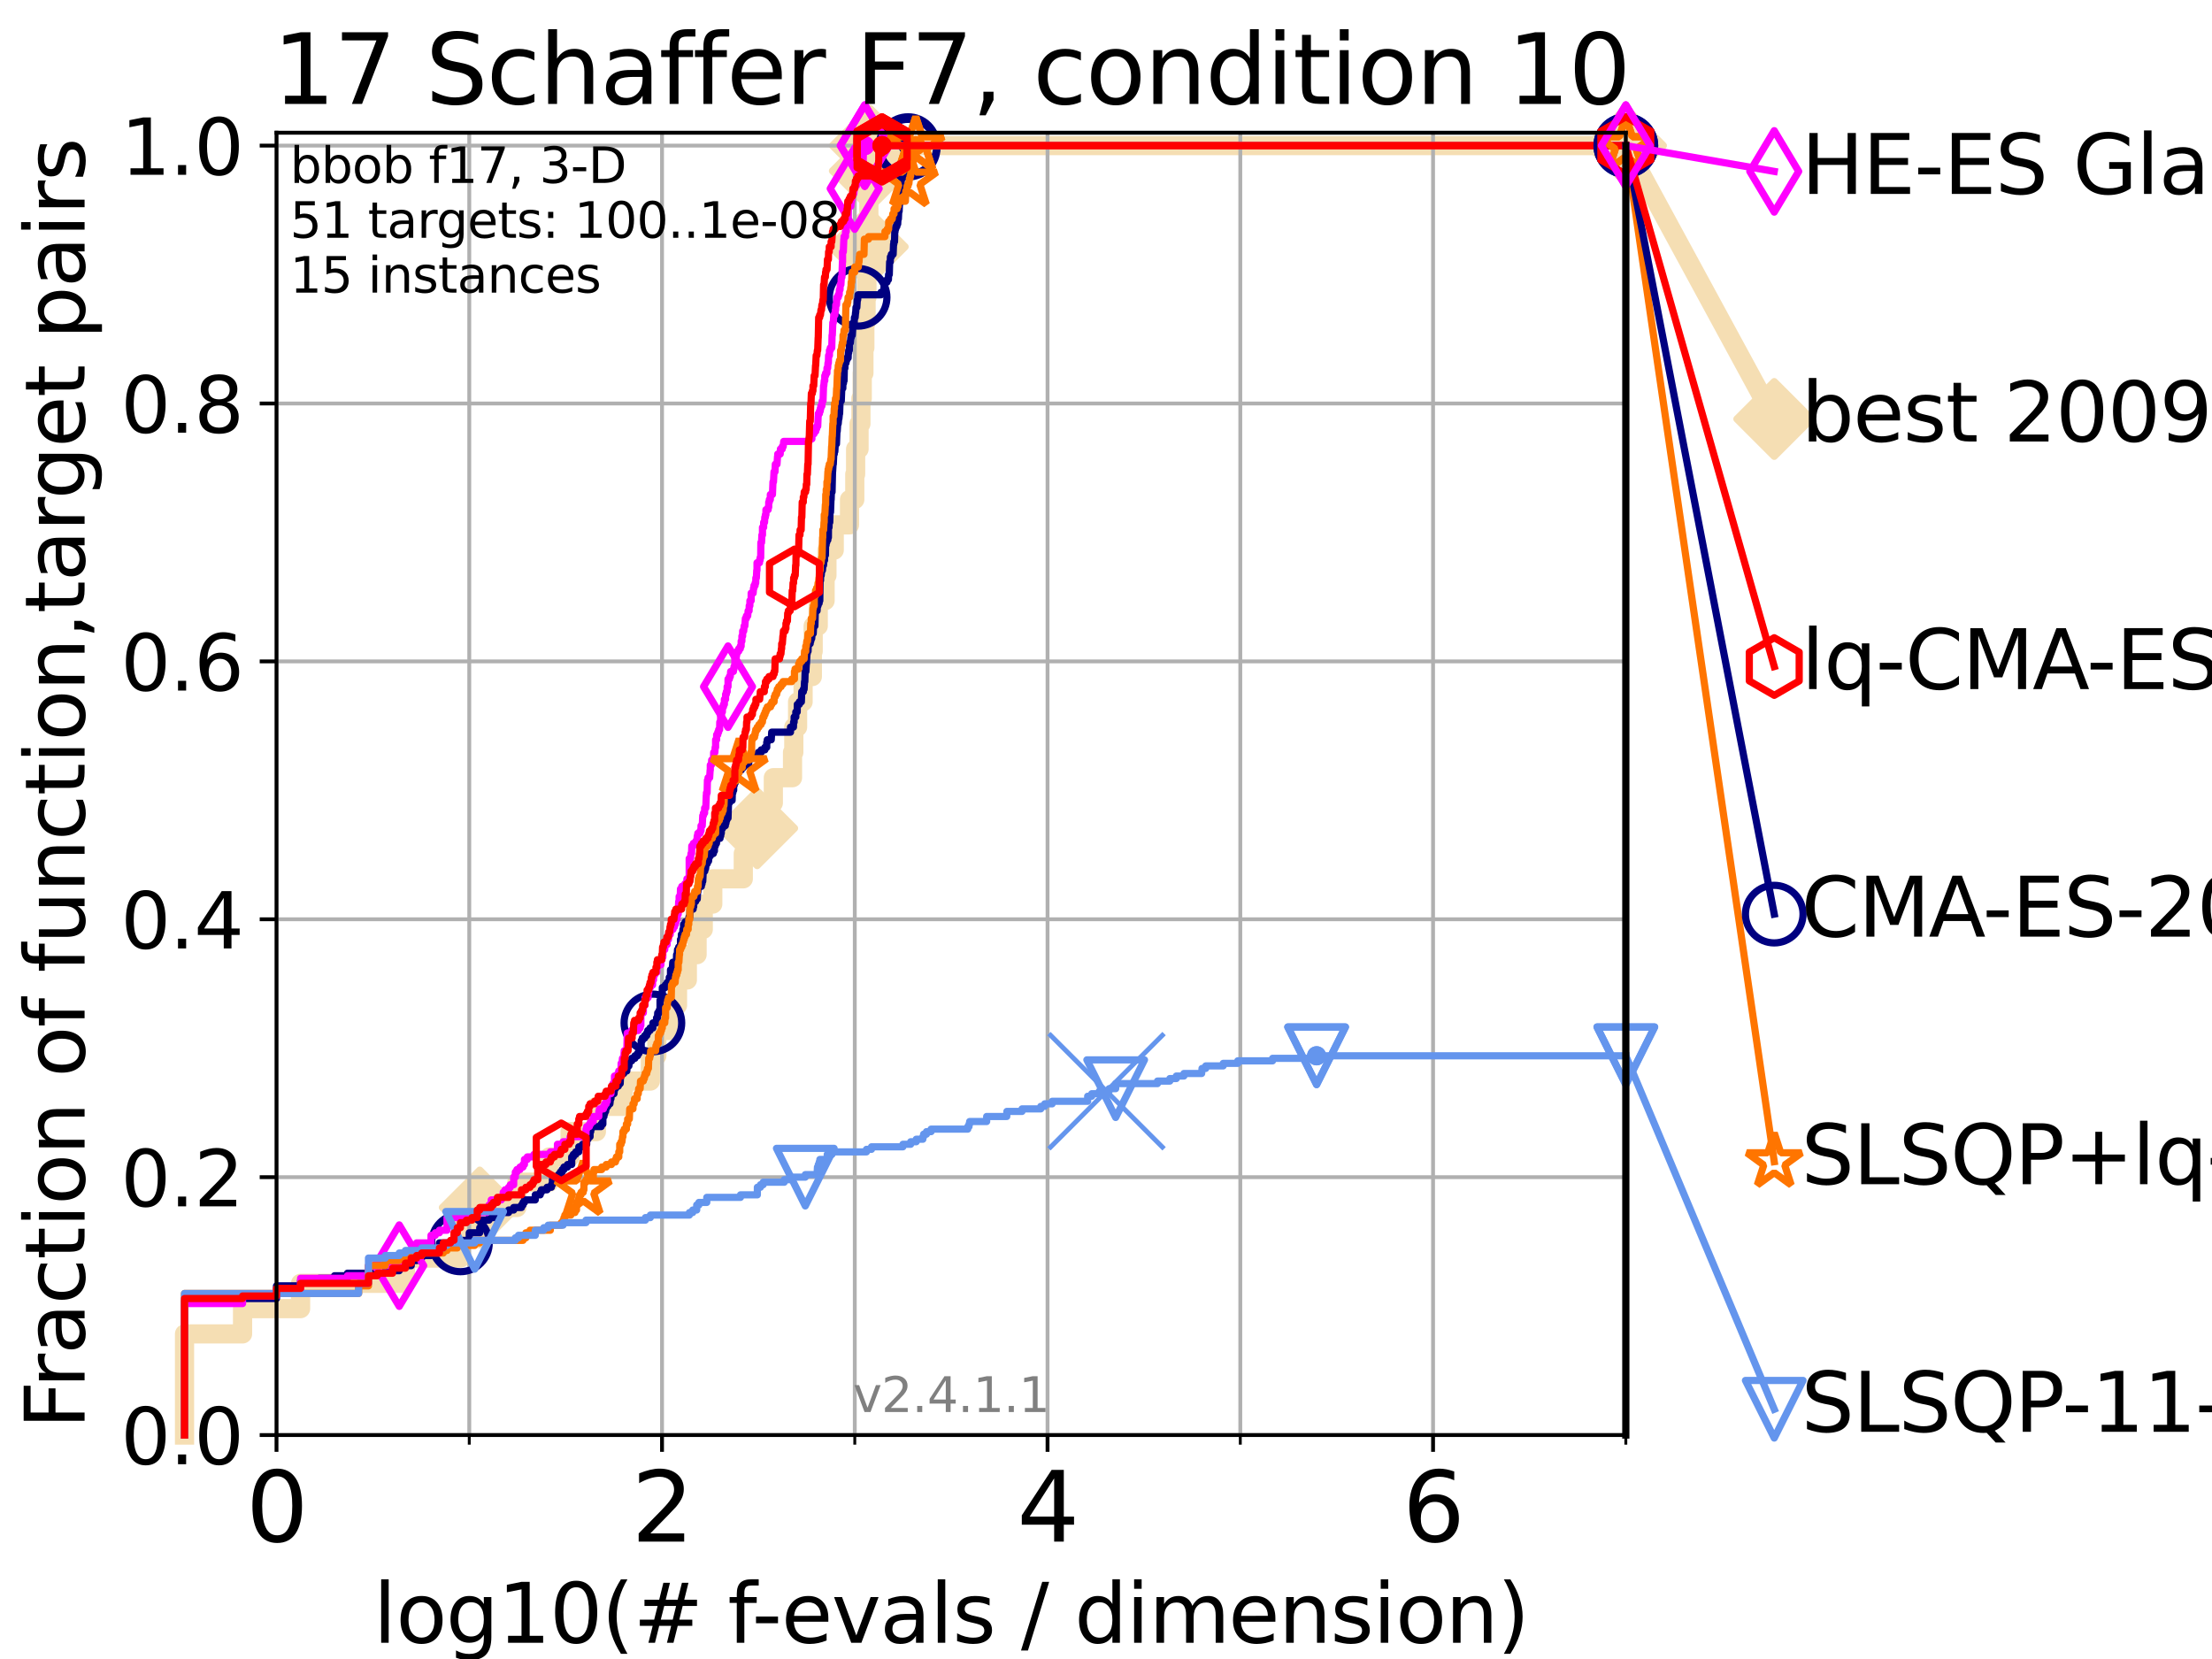 <?xml version="1.0" encoding="utf-8" standalone="no"?>
<!DOCTYPE svg PUBLIC "-//W3C//DTD SVG 1.1//EN"
  "http://www.w3.org/Graphics/SVG/1.1/DTD/svg11.dtd">
<svg height="345.6pt" version="1.1" viewBox="0 0 460.8 345.6" width="460.8pt" xmlns="http://www.w3.org/2000/svg" xmlns:xlink="http://www.w3.org/1999/xlink">
 <defs>
  <style type="text/css">*{stroke-linecap:butt;stroke-linejoin:round;}</style>
 </defs>
 <g id="figure_1">
  <g id="patch_1">
   <path d="M 0 345.6 
L 460.8 345.6 
L 460.8 0 
L 0 0 
z
" style="fill:#ffffff;"/>
  </g>
  <g id="axes_1">
   <g id="patch_2">
    <path d="M 57.6 298.944 
L 338.688 298.944 
L 338.688 27.648 
L 57.6 27.648 
z
" style="fill:#ffffff;"/>
   </g>
   <g id="line2d_1">
    <path d="M 38.441 298.944 
L 38.441 277.877 
L 50.529 277.877 
L 50.529 272.61 
L 62.617 272.61 
L 62.617 267.343 
L 84.464 267.343 
L 84.464 262.076 
L 95.918 262.076 
L 95.918 256.809 
L 99.938 256.809 
L 99.938 251.542 
L 107.68 251.542 
L 107.68 246.275 
L 114.419 246.275 
L 114.419 241.009 
L 118.752 241.009 
L 118.752 235.742 
L 124.242 235.742 
L 124.242 230.475 
L 129.853 230.475 
L 129.853 225.208 
L 135.482 225.208 
L 135.482 219.941 
L 136.832 219.941 
L 136.832 214.674 
L 139.573 214.674 
L 139.573 209.407 
L 141.139 209.407 
L 141.139 204.141 
L 143.187 204.141 
L 143.187 198.874 
L 145.213 198.874 
L 145.213 193.607 
L 146.503 193.607 
L 146.503 188.34 
L 148.481 188.34 
L 148.481 183.073 
L 154.841 183.073 
L 154.841 177.806 
L 157.735 177.806 
L 157.735 172.539 
L 159.457 172.539 
L 159.457 167.272 
L 161.1 167.272 
L 161.1 162.006 
L 165.096 162.006 
L 165.096 156.739 
L 165.363 156.739 
L 165.363 151.472 
L 166.152 151.472 
L 166.152 146.205 
L 167.299 146.205 
L 167.299 140.938 
L 169.226 140.938 
L 169.226 135.671 
L 169.398 135.671 
L 169.398 130.404 
L 170.455 130.404 
L 170.455 125.138 
L 171.879 125.138 
L 171.879 119.871 
L 172.265 119.871 
L 172.265 114.604 
L 173.785 114.604 
L 173.785 109.337 
L 176.969 109.337 
L 176.969 104.07 
L 178.066 104.07 
L 178.066 98.803 
L 178.24 98.803 
L 178.24 93.536 
L 178.956 93.536 
L 178.956 88.27 
L 179.344 88.27 
L 179.344 83.003 
L 179.622 83.003 
L 179.622 77.736 
L 179.97 77.736 
L 179.97 72.469 
L 180.162 72.469 
L 180.162 67.202 
L 180.417 67.202 
L 180.417 61.935 
L 180.599 61.935 
L 180.599 56.668 
L 180.765 56.668 
L 180.765 51.402 
L 180.839 51.402 
L 180.839 46.135 
L 180.997 46.135 
L 180.997 40.868 
L 181.115 40.868 
L 181.115 35.601 
L 181.197 35.601 
L 181.197 30.334 
L 338.688 30.334 
" style="fill:none;stroke:#f5deb3;stroke-linecap:square;stroke-width:4;"/>
   </g>
   <g id="line2d_2">
    <defs>
     <path d="M 0 7.778 
L 7.778 0 
L 0 -7.778 
L -7.778 0 
z
" id="mf92dde29bf" style="stroke:#f5deb3;stroke-linejoin:miter;stroke-width:1.5;"/>
    </defs>
    <g>
     <use style="fill:#f5deb3;stroke:#f5deb3;stroke-linejoin:miter;stroke-width:1.5;" x="99.938" xlink:href="#mf92dde29bf" y="251.542"/>
     <use style="fill:#f5deb3;stroke:#f5deb3;stroke-linejoin:miter;stroke-width:1.5;" x="157.735" xlink:href="#mf92dde29bf" y="172.539"/>
     <use style="fill:#f5deb3;stroke:#f5deb3;stroke-linejoin:miter;stroke-width:1.5;" x="180.765" xlink:href="#mf92dde29bf" y="51.402"/>
     <use style="fill:#f5deb3;stroke:#f5deb3;stroke-linejoin:miter;stroke-width:1.5;" x="181.197" xlink:href="#mf92dde29bf" y="35.601"/>
     <use style="fill:#f5deb3;stroke:#f5deb3;stroke-linejoin:miter;stroke-width:1.5;" x="181.197" xlink:href="#mf92dde29bf" y="30.334"/>
     <use style="fill:#f5deb3;stroke:#f5deb3;stroke-linejoin:miter;stroke-width:1.5;" x="338.688" xlink:href="#mf92dde29bf" y="30.334"/>
    </g>
   </g>
   <g id="line2d_3">
    <path style="fill:none;stroke:#f5deb3;stroke-linecap:square;stroke-width:4;"/>
    <g/>
   </g>
   <g id="line2d_4">
    <path d="M 338.688 30.334 
L 369.608 87.279 
" style="fill:none;stroke:#f5deb3;stroke-linecap:square;stroke-width:4;"/>
    <g>
     <use style="fill:#f5deb3;stroke:#f5deb3;stroke-linejoin:miter;stroke-width:1.5;" x="338.688" xlink:href="#mf92dde29bf" y="30.334"/>
     <use style="fill:#f5deb3;stroke:#f5deb3;stroke-linejoin:miter;stroke-width:1.5;" x="369.608" xlink:href="#mf92dde29bf" y="87.279"/>
    </g>
   </g>
   <g id="matplotlib.axis_1">
    <g id="xtick_1">
     <g id="line2d_5">
      <path clip-path="url(#p79d7b1b9e6)" d="M 57.6 298.944 
L 57.6 27.648 
" style="fill:none;stroke:#b0b0b0;stroke-linecap:square;stroke-width:0.8;"/>
     </g>
     <g id="line2d_6">
      <defs>
       <path d="M 0 0 
L 0 3.5 
" id="med8c571774" style="stroke:#000000;stroke-width:0.8;"/>
      </defs>
      <g>
       <use style="stroke:#000000;stroke-width:0.8;" x="57.6" xlink:href="#med8c571774" y="298.944"/>
      </g>
     </g>
     <g id="text_1">
      <!-- 0 -->
      <g transform="translate(51.237 321.141)scale(0.2 -0.2)">
       <defs>
        <path d="M 2034 4250 
Q 1547 4250 1301 3770 
Q 1056 3291 1056 2328 
Q 1056 1369 1301 889 
Q 1547 409 2034 409 
Q 2525 409 2770 889 
Q 3016 1369 3016 2328 
Q 3016 3291 2770 3770 
Q 2525 4250 2034 4250 
z
M 2034 4750 
Q 2819 4750 3233 4129 
Q 3647 3509 3647 2328 
Q 3647 1150 3233 529 
Q 2819 -91 2034 -91 
Q 1250 -91 836 529 
Q 422 1150 422 2328 
Q 422 3509 836 4129 
Q 1250 4750 2034 4750 
z
" id="DejaVuSans-30" transform="scale(0.016)"/>
       </defs>
       <use xlink:href="#DejaVuSans-30"/>
      </g>
     </g>
    </g>
    <g id="xtick_2">
     <g id="line2d_7">
      <path clip-path="url(#p79d7b1b9e6)" d="M 137.911 298.944 
L 137.911 27.648 
" style="fill:none;stroke:#b0b0b0;stroke-linecap:square;stroke-width:0.8;"/>
     </g>
     <g id="line2d_8">
      <g>
       <use style="stroke:#000000;stroke-width:0.8;" x="137.911" xlink:href="#med8c571774" y="298.944"/>
      </g>
     </g>
     <g id="text_2">
      <!-- 2 -->
      <g transform="translate(131.548 321.141)scale(0.2 -0.2)">
       <defs>
        <path d="M 1228 531 
L 3431 531 
L 3431 0 
L 469 0 
L 469 531 
Q 828 903 1448 1529 
Q 2069 2156 2228 2338 
Q 2531 2678 2651 2914 
Q 2772 3150 2772 3378 
Q 2772 3750 2511 3984 
Q 2250 4219 1831 4219 
Q 1534 4219 1204 4116 
Q 875 4013 500 3803 
L 500 4441 
Q 881 4594 1212 4672 
Q 1544 4750 1819 4750 
Q 2544 4750 2975 4387 
Q 3406 4025 3406 3419 
Q 3406 3131 3298 2873 
Q 3191 2616 2906 2266 
Q 2828 2175 2409 1742 
Q 1991 1309 1228 531 
z
" id="DejaVuSans-32" transform="scale(0.016)"/>
       </defs>
       <use xlink:href="#DejaVuSans-32"/>
      </g>
     </g>
    </g>
    <g id="xtick_3">
     <g id="line2d_9">
      <path clip-path="url(#p79d7b1b9e6)" d="M 218.222 298.944 
L 218.222 27.648 
" style="fill:none;stroke:#b0b0b0;stroke-linecap:square;stroke-width:0.8;"/>
     </g>
     <g id="line2d_10">
      <g>
       <use style="stroke:#000000;stroke-width:0.8;" x="218.222" xlink:href="#med8c571774" y="298.944"/>
      </g>
     </g>
     <g id="text_3">
      <!-- 4 -->
      <g transform="translate(211.859 321.141)scale(0.2 -0.2)">
       <defs>
        <path d="M 2419 4116 
L 825 1625 
L 2419 1625 
L 2419 4116 
z
M 2253 4666 
L 3047 4666 
L 3047 1625 
L 3713 1625 
L 3713 1100 
L 3047 1100 
L 3047 0 
L 2419 0 
L 2419 1100 
L 313 1100 
L 313 1709 
L 2253 4666 
z
" id="DejaVuSans-34" transform="scale(0.016)"/>
       </defs>
       <use xlink:href="#DejaVuSans-34"/>
      </g>
     </g>
    </g>
    <g id="xtick_4">
     <g id="line2d_11">
      <path clip-path="url(#p79d7b1b9e6)" d="M 298.533 298.944 
L 298.533 27.648 
" style="fill:none;stroke:#b0b0b0;stroke-linecap:square;stroke-width:0.8;"/>
     </g>
     <g id="line2d_12">
      <g>
       <use style="stroke:#000000;stroke-width:0.8;" x="298.533" xlink:href="#med8c571774" y="298.944"/>
      </g>
     </g>
     <g id="text_4">
      <!-- 6 -->
      <g transform="translate(292.17 321.141)scale(0.2 -0.2)">
       <defs>
        <path d="M 2113 2584 
Q 1688 2584 1439 2293 
Q 1191 2003 1191 1497 
Q 1191 994 1439 701 
Q 1688 409 2113 409 
Q 2538 409 2786 701 
Q 3034 994 3034 1497 
Q 3034 2003 2786 2293 
Q 2538 2584 2113 2584 
z
M 3366 4563 
L 3366 3988 
Q 3128 4100 2886 4159 
Q 2644 4219 2406 4219 
Q 1781 4219 1451 3797 
Q 1122 3375 1075 2522 
Q 1259 2794 1537 2939 
Q 1816 3084 2150 3084 
Q 2853 3084 3261 2657 
Q 3669 2231 3669 1497 
Q 3669 778 3244 343 
Q 2819 -91 2113 -91 
Q 1303 -91 875 529 
Q 447 1150 447 2328 
Q 447 3434 972 4092 
Q 1497 4750 2381 4750 
Q 2619 4750 2861 4703 
Q 3103 4656 3366 4563 
z
" id="DejaVuSans-36" transform="scale(0.016)"/>
       </defs>
       <use xlink:href="#DejaVuSans-36"/>
      </g>
     </g>
    </g>
    <g id="xtick_5">
     <g id="line2d_13">
      <path clip-path="url(#p79d7b1b9e6)" d="M 97.755 298.944 
L 97.755 27.648 
" style="fill:none;stroke:#b0b0b0;stroke-linecap:square;stroke-width:0.8;"/>
     </g>
     <g id="line2d_14">
      <defs>
       <path d="M 0 0 
L 0 2 
" id="mbbf68e74d5" style="stroke:#000000;stroke-width:0.6;"/>
      </defs>
      <g>
       <use style="stroke:#000000;stroke-width:0.6;" x="97.755" xlink:href="#mbbf68e74d5" y="298.944"/>
      </g>
     </g>
    </g>
    <g id="xtick_6">
     <g id="line2d_15">
      <path clip-path="url(#p79d7b1b9e6)" d="M 178.066 298.944 
L 178.066 27.648 
" style="fill:none;stroke:#b0b0b0;stroke-linecap:square;stroke-width:0.8;"/>
     </g>
     <g id="line2d_16">
      <g>
       <use style="stroke:#000000;stroke-width:0.6;" x="178.066" xlink:href="#mbbf68e74d5" y="298.944"/>
      </g>
     </g>
    </g>
    <g id="xtick_7">
     <g id="line2d_17">
      <path clip-path="url(#p79d7b1b9e6)" d="M 258.377 298.944 
L 258.377 27.648 
" style="fill:none;stroke:#b0b0b0;stroke-linecap:square;stroke-width:0.8;"/>
     </g>
     <g id="line2d_18">
      <g>
       <use style="stroke:#000000;stroke-width:0.6;" x="258.377" xlink:href="#mbbf68e74d5" y="298.944"/>
      </g>
     </g>
    </g>
    <g id="xtick_8">
     <g id="line2d_19">
      <path clip-path="url(#p79d7b1b9e6)" d="M 338.688 298.944 
L 338.688 27.648 
" style="fill:none;stroke:#b0b0b0;stroke-linecap:square;stroke-width:0.8;"/>
     </g>
     <g id="line2d_20">
      <g>
       <use style="stroke:#000000;stroke-width:0.6;" x="338.688" xlink:href="#mbbf68e74d5" y="298.944"/>
      </g>
     </g>
    </g>
    <g id="text_5">
     <!-- log10(# f-evals / dimension) -->
     <g transform="translate(77.764 342.218)scale(0.17 -0.17)">
      <defs>
       <path d="M 603 4863 
L 1178 4863 
L 1178 0 
L 603 0 
L 603 4863 
z
" id="DejaVuSans-6c" transform="scale(0.016)"/>
       <path d="M 1959 3097 
Q 1497 3097 1228 2736 
Q 959 2375 959 1747 
Q 959 1119 1226 758 
Q 1494 397 1959 397 
Q 2419 397 2687 759 
Q 2956 1122 2956 1747 
Q 2956 2369 2687 2733 
Q 2419 3097 1959 3097 
z
M 1959 3584 
Q 2709 3584 3137 3096 
Q 3566 2609 3566 1747 
Q 3566 888 3137 398 
Q 2709 -91 1959 -91 
Q 1206 -91 779 398 
Q 353 888 353 1747 
Q 353 2609 779 3096 
Q 1206 3584 1959 3584 
z
" id="DejaVuSans-6f" transform="scale(0.016)"/>
       <path d="M 2906 1791 
Q 2906 2416 2648 2759 
Q 2391 3103 1925 3103 
Q 1463 3103 1205 2759 
Q 947 2416 947 1791 
Q 947 1169 1205 825 
Q 1463 481 1925 481 
Q 2391 481 2648 825 
Q 2906 1169 2906 1791 
z
M 3481 434 
Q 3481 -459 3084 -895 
Q 2688 -1331 1869 -1331 
Q 1566 -1331 1297 -1286 
Q 1028 -1241 775 -1147 
L 775 -588 
Q 1028 -725 1275 -790 
Q 1522 -856 1778 -856 
Q 2344 -856 2625 -561 
Q 2906 -266 2906 331 
L 2906 616 
Q 2728 306 2450 153 
Q 2172 0 1784 0 
Q 1141 0 747 490 
Q 353 981 353 1791 
Q 353 2603 747 3093 
Q 1141 3584 1784 3584 
Q 2172 3584 2450 3431 
Q 2728 3278 2906 2969 
L 2906 3500 
L 3481 3500 
L 3481 434 
z
" id="DejaVuSans-67" transform="scale(0.016)"/>
       <path d="M 794 531 
L 1825 531 
L 1825 4091 
L 703 3866 
L 703 4441 
L 1819 4666 
L 2450 4666 
L 2450 531 
L 3481 531 
L 3481 0 
L 794 0 
L 794 531 
z
" id="DejaVuSans-31" transform="scale(0.016)"/>
       <path d="M 1984 4856 
Q 1566 4138 1362 3434 
Q 1159 2731 1159 2009 
Q 1159 1288 1364 580 
Q 1569 -128 1984 -844 
L 1484 -844 
Q 1016 -109 783 600 
Q 550 1309 550 2009 
Q 550 2706 781 3412 
Q 1013 4119 1484 4856 
L 1984 4856 
z
" id="DejaVuSans-28" transform="scale(0.016)"/>
       <path d="M 3272 2816 
L 2363 2816 
L 2100 1772 
L 3016 1772 
L 3272 2816 
z
M 2803 4594 
L 2478 3297 
L 3391 3297 
L 3719 4594 
L 4219 4594 
L 3897 3297 
L 4872 3297 
L 4872 2816 
L 3775 2816 
L 3519 1772 
L 4513 1772 
L 4513 1294 
L 3397 1294 
L 3072 0 
L 2572 0 
L 2894 1294 
L 1978 1294 
L 1656 0 
L 1153 0 
L 1478 1294 
L 494 1294 
L 494 1772 
L 1594 1772 
L 1856 2816 
L 850 2816 
L 850 3297 
L 1978 3297 
L 2297 4594 
L 2803 4594 
z
" id="DejaVuSans-23" transform="scale(0.016)"/>
       <path id="DejaVuSans-20" transform="scale(0.016)"/>
       <path d="M 2375 4863 
L 2375 4384 
L 1825 4384 
Q 1516 4384 1395 4259 
Q 1275 4134 1275 3809 
L 1275 3500 
L 2222 3500 
L 2222 3053 
L 1275 3053 
L 1275 0 
L 697 0 
L 697 3053 
L 147 3053 
L 147 3500 
L 697 3500 
L 697 3744 
Q 697 4328 969 4595 
Q 1241 4863 1831 4863 
L 2375 4863 
z
" id="DejaVuSans-66" transform="scale(0.016)"/>
       <path d="M 313 2009 
L 1997 2009 
L 1997 1497 
L 313 1497 
L 313 2009 
z
" id="DejaVuSans-2d" transform="scale(0.016)"/>
       <path d="M 3597 1894 
L 3597 1613 
L 953 1613 
Q 991 1019 1311 708 
Q 1631 397 2203 397 
Q 2534 397 2845 478 
Q 3156 559 3463 722 
L 3463 178 
Q 3153 47 2828 -22 
Q 2503 -91 2169 -91 
Q 1331 -91 842 396 
Q 353 884 353 1716 
Q 353 2575 817 3079 
Q 1281 3584 2069 3584 
Q 2775 3584 3186 3129 
Q 3597 2675 3597 1894 
z
M 3022 2063 
Q 3016 2534 2758 2815 
Q 2500 3097 2075 3097 
Q 1594 3097 1305 2825 
Q 1016 2553 972 2059 
L 3022 2063 
z
" id="DejaVuSans-65" transform="scale(0.016)"/>
       <path d="M 191 3500 
L 800 3500 
L 1894 563 
L 2988 3500 
L 3597 3500 
L 2284 0 
L 1503 0 
L 191 3500 
z
" id="DejaVuSans-76" transform="scale(0.016)"/>
       <path d="M 2194 1759 
Q 1497 1759 1228 1600 
Q 959 1441 959 1056 
Q 959 750 1161 570 
Q 1363 391 1709 391 
Q 2188 391 2477 730 
Q 2766 1069 2766 1631 
L 2766 1759 
L 2194 1759 
z
M 3341 1997 
L 3341 0 
L 2766 0 
L 2766 531 
Q 2569 213 2275 61 
Q 1981 -91 1556 -91 
Q 1019 -91 701 211 
Q 384 513 384 1019 
Q 384 1609 779 1909 
Q 1175 2209 1959 2209 
L 2766 2209 
L 2766 2266 
Q 2766 2663 2505 2880 
Q 2244 3097 1772 3097 
Q 1472 3097 1187 3025 
Q 903 2953 641 2809 
L 641 3341 
Q 956 3463 1253 3523 
Q 1550 3584 1831 3584 
Q 2591 3584 2966 3190 
Q 3341 2797 3341 1997 
z
" id="DejaVuSans-61" transform="scale(0.016)"/>
       <path d="M 2834 3397 
L 2834 2853 
Q 2591 2978 2328 3040 
Q 2066 3103 1784 3103 
Q 1356 3103 1142 2972 
Q 928 2841 928 2578 
Q 928 2378 1081 2264 
Q 1234 2150 1697 2047 
L 1894 2003 
Q 2506 1872 2764 1633 
Q 3022 1394 3022 966 
Q 3022 478 2636 193 
Q 2250 -91 1575 -91 
Q 1294 -91 989 -36 
Q 684 19 347 128 
L 347 722 
Q 666 556 975 473 
Q 1284 391 1588 391 
Q 1994 391 2212 530 
Q 2431 669 2431 922 
Q 2431 1156 2273 1281 
Q 2116 1406 1581 1522 
L 1381 1569 
Q 847 1681 609 1914 
Q 372 2147 372 2553 
Q 372 3047 722 3315 
Q 1072 3584 1716 3584 
Q 2034 3584 2315 3537 
Q 2597 3491 2834 3397 
z
" id="DejaVuSans-73" transform="scale(0.016)"/>
       <path d="M 1625 4666 
L 2156 4666 
L 531 -594 
L 0 -594 
L 1625 4666 
z
" id="DejaVuSans-2f" transform="scale(0.016)"/>
       <path d="M 2906 2969 
L 2906 4863 
L 3481 4863 
L 3481 0 
L 2906 0 
L 2906 525 
Q 2725 213 2448 61 
Q 2172 -91 1784 -91 
Q 1150 -91 751 415 
Q 353 922 353 1747 
Q 353 2572 751 3078 
Q 1150 3584 1784 3584 
Q 2172 3584 2448 3432 
Q 2725 3281 2906 2969 
z
M 947 1747 
Q 947 1113 1208 752 
Q 1469 391 1925 391 
Q 2381 391 2643 752 
Q 2906 1113 2906 1747 
Q 2906 2381 2643 2742 
Q 2381 3103 1925 3103 
Q 1469 3103 1208 2742 
Q 947 2381 947 1747 
z
" id="DejaVuSans-64" transform="scale(0.016)"/>
       <path d="M 603 3500 
L 1178 3500 
L 1178 0 
L 603 0 
L 603 3500 
z
M 603 4863 
L 1178 4863 
L 1178 4134 
L 603 4134 
L 603 4863 
z
" id="DejaVuSans-69" transform="scale(0.016)"/>
       <path d="M 3328 2828 
Q 3544 3216 3844 3400 
Q 4144 3584 4550 3584 
Q 5097 3584 5394 3201 
Q 5691 2819 5691 2113 
L 5691 0 
L 5113 0 
L 5113 2094 
Q 5113 2597 4934 2840 
Q 4756 3084 4391 3084 
Q 3944 3084 3684 2787 
Q 3425 2491 3425 1978 
L 3425 0 
L 2847 0 
L 2847 2094 
Q 2847 2600 2669 2842 
Q 2491 3084 2119 3084 
Q 1678 3084 1418 2786 
Q 1159 2488 1159 1978 
L 1159 0 
L 581 0 
L 581 3500 
L 1159 3500 
L 1159 2956 
Q 1356 3278 1631 3431 
Q 1906 3584 2284 3584 
Q 2666 3584 2933 3390 
Q 3200 3197 3328 2828 
z
" id="DejaVuSans-6d" transform="scale(0.016)"/>
       <path d="M 3513 2113 
L 3513 0 
L 2938 0 
L 2938 2094 
Q 2938 2591 2744 2837 
Q 2550 3084 2163 3084 
Q 1697 3084 1428 2787 
Q 1159 2491 1159 1978 
L 1159 0 
L 581 0 
L 581 3500 
L 1159 3500 
L 1159 2956 
Q 1366 3272 1645 3428 
Q 1925 3584 2291 3584 
Q 2894 3584 3203 3211 
Q 3513 2838 3513 2113 
z
" id="DejaVuSans-6e" transform="scale(0.016)"/>
       <path d="M 513 4856 
L 1013 4856 
Q 1481 4119 1714 3412 
Q 1947 2706 1947 2009 
Q 1947 1309 1714 600 
Q 1481 -109 1013 -844 
L 513 -844 
Q 928 -128 1133 580 
Q 1338 1288 1338 2009 
Q 1338 2731 1133 3434 
Q 928 4138 513 4856 
z
" id="DejaVuSans-29" transform="scale(0.016)"/>
      </defs>
      <use xlink:href="#DejaVuSans-6c"/>
      <use x="27.783" xlink:href="#DejaVuSans-6f"/>
      <use x="88.965" xlink:href="#DejaVuSans-67"/>
      <use x="152.441" xlink:href="#DejaVuSans-31"/>
      <use x="216.064" xlink:href="#DejaVuSans-30"/>
      <use x="279.688" xlink:href="#DejaVuSans-28"/>
      <use x="318.701" xlink:href="#DejaVuSans-23"/>
      <use x="402.49" xlink:href="#DejaVuSans-20"/>
      <use x="434.277" xlink:href="#DejaVuSans-66"/>
      <use x="463.982" xlink:href="#DejaVuSans-2d"/>
      <use x="500.066" xlink:href="#DejaVuSans-65"/>
      <use x="561.59" xlink:href="#DejaVuSans-76"/>
      <use x="620.77" xlink:href="#DejaVuSans-61"/>
      <use x="682.049" xlink:href="#DejaVuSans-6c"/>
      <use x="709.832" xlink:href="#DejaVuSans-73"/>
      <use x="761.932" xlink:href="#DejaVuSans-20"/>
      <use x="793.719" xlink:href="#DejaVuSans-2f"/>
      <use x="827.41" xlink:href="#DejaVuSans-20"/>
      <use x="859.197" xlink:href="#DejaVuSans-64"/>
      <use x="922.674" xlink:href="#DejaVuSans-69"/>
      <use x="950.457" xlink:href="#DejaVuSans-6d"/>
      <use x="1047.869" xlink:href="#DejaVuSans-65"/>
      <use x="1109.393" xlink:href="#DejaVuSans-6e"/>
      <use x="1172.771" xlink:href="#DejaVuSans-73"/>
      <use x="1224.871" xlink:href="#DejaVuSans-69"/>
      <use x="1252.654" xlink:href="#DejaVuSans-6f"/>
      <use x="1313.836" xlink:href="#DejaVuSans-6e"/>
      <use x="1377.215" xlink:href="#DejaVuSans-29"/>
     </g>
    </g>
   </g>
   <g id="matplotlib.axis_2">
    <g id="ytick_1">
     <g id="line2d_21">
      <path clip-path="url(#p79d7b1b9e6)" d="M 57.6 298.944 
L 338.688 298.944 
" style="fill:none;stroke:#b0b0b0;stroke-linecap:square;stroke-width:0.8;"/>
     </g>
     <g id="line2d_22">
      <defs>
       <path d="M 0 0 
L -3.5 0 
" id="m71df3b47e8" style="stroke:#000000;stroke-width:0.8;"/>
      </defs>
      <g>
       <use style="stroke:#000000;stroke-width:0.8;" x="57.6" xlink:href="#m71df3b47e8" y="298.944"/>
      </g>
     </g>
     <g id="text_6">
      <!-- 0.0 -->
      <g transform="translate(25.155 305.023)scale(0.16 -0.16)">
       <defs>
        <path d="M 684 794 
L 1344 794 
L 1344 0 
L 684 0 
L 684 794 
z
" id="DejaVuSans-2e" transform="scale(0.016)"/>
       </defs>
       <use xlink:href="#DejaVuSans-30"/>
       <use x="63.623" xlink:href="#DejaVuSans-2e"/>
       <use x="95.41" xlink:href="#DejaVuSans-30"/>
      </g>
     </g>
    </g>
    <g id="ytick_2">
     <g id="line2d_23">
      <path clip-path="url(#p79d7b1b9e6)" d="M 57.6 245.222 
L 338.688 245.222 
" style="fill:none;stroke:#b0b0b0;stroke-linecap:square;stroke-width:0.8;"/>
     </g>
     <g id="line2d_24">
      <g>
       <use style="stroke:#000000;stroke-width:0.8;" x="57.6" xlink:href="#m71df3b47e8" y="245.222"/>
      </g>
     </g>
     <g id="text_7">
      <!-- 0.2 -->
      <g transform="translate(25.155 251.301)scale(0.16 -0.16)">
       <use xlink:href="#DejaVuSans-30"/>
       <use x="63.623" xlink:href="#DejaVuSans-2e"/>
       <use x="95.41" xlink:href="#DejaVuSans-32"/>
      </g>
     </g>
    </g>
    <g id="ytick_3">
     <g id="line2d_25">
      <path clip-path="url(#p79d7b1b9e6)" d="M 57.6 191.5 
L 338.688 191.5 
" style="fill:none;stroke:#b0b0b0;stroke-linecap:square;stroke-width:0.8;"/>
     </g>
     <g id="line2d_26">
      <g>
       <use style="stroke:#000000;stroke-width:0.8;" x="57.6" xlink:href="#m71df3b47e8" y="191.5"/>
      </g>
     </g>
     <g id="text_8">
      <!-- 0.4 -->
      <g transform="translate(25.155 197.579)scale(0.16 -0.16)">
       <use xlink:href="#DejaVuSans-30"/>
       <use x="63.623" xlink:href="#DejaVuSans-2e"/>
       <use x="95.41" xlink:href="#DejaVuSans-34"/>
      </g>
     </g>
    </g>
    <g id="ytick_4">
     <g id="line2d_27">
      <path clip-path="url(#p79d7b1b9e6)" d="M 57.6 137.778 
L 338.688 137.778 
" style="fill:none;stroke:#b0b0b0;stroke-linecap:square;stroke-width:0.8;"/>
     </g>
     <g id="line2d_28">
      <g>
       <use style="stroke:#000000;stroke-width:0.8;" x="57.6" xlink:href="#m71df3b47e8" y="137.778"/>
      </g>
     </g>
     <g id="text_9">
      <!-- 0.6 -->
      <g transform="translate(25.155 143.857)scale(0.16 -0.16)">
       <use xlink:href="#DejaVuSans-30"/>
       <use x="63.623" xlink:href="#DejaVuSans-2e"/>
       <use x="95.41" xlink:href="#DejaVuSans-36"/>
      </g>
     </g>
    </g>
    <g id="ytick_5">
     <g id="line2d_29">
      <path clip-path="url(#p79d7b1b9e6)" d="M 57.6 84.056 
L 338.688 84.056 
" style="fill:none;stroke:#b0b0b0;stroke-linecap:square;stroke-width:0.8;"/>
     </g>
     <g id="line2d_30">
      <g>
       <use style="stroke:#000000;stroke-width:0.8;" x="57.6" xlink:href="#m71df3b47e8" y="84.056"/>
      </g>
     </g>
     <g id="text_10">
      <!-- 0.8 -->
      <g transform="translate(25.155 90.135)scale(0.16 -0.16)">
       <defs>
        <path d="M 2034 2216 
Q 1584 2216 1326 1975 
Q 1069 1734 1069 1313 
Q 1069 891 1326 650 
Q 1584 409 2034 409 
Q 2484 409 2743 651 
Q 3003 894 3003 1313 
Q 3003 1734 2745 1975 
Q 2488 2216 2034 2216 
z
M 1403 2484 
Q 997 2584 770 2862 
Q 544 3141 544 3541 
Q 544 4100 942 4425 
Q 1341 4750 2034 4750 
Q 2731 4750 3128 4425 
Q 3525 4100 3525 3541 
Q 3525 3141 3298 2862 
Q 3072 2584 2669 2484 
Q 3125 2378 3379 2068 
Q 3634 1759 3634 1313 
Q 3634 634 3220 271 
Q 2806 -91 2034 -91 
Q 1263 -91 848 271 
Q 434 634 434 1313 
Q 434 1759 690 2068 
Q 947 2378 1403 2484 
z
M 1172 3481 
Q 1172 3119 1398 2916 
Q 1625 2713 2034 2713 
Q 2441 2713 2670 2916 
Q 2900 3119 2900 3481 
Q 2900 3844 2670 4047 
Q 2441 4250 2034 4250 
Q 1625 4250 1398 4047 
Q 1172 3844 1172 3481 
z
" id="DejaVuSans-38" transform="scale(0.016)"/>
       </defs>
       <use xlink:href="#DejaVuSans-30"/>
       <use x="63.623" xlink:href="#DejaVuSans-2e"/>
       <use x="95.41" xlink:href="#DejaVuSans-38"/>
      </g>
     </g>
    </g>
    <g id="ytick_6">
     <g id="line2d_31">
      <path clip-path="url(#p79d7b1b9e6)" d="M 57.6 30.334 
L 338.688 30.334 
" style="fill:none;stroke:#b0b0b0;stroke-linecap:square;stroke-width:0.8;"/>
     </g>
     <g id="line2d_32">
      <g>
       <use style="stroke:#000000;stroke-width:0.8;" x="57.6" xlink:href="#m71df3b47e8" y="30.334"/>
      </g>
     </g>
     <g id="text_11">
      <!-- 1.0 -->
      <g transform="translate(25.155 36.413)scale(0.16 -0.16)">
       <use xlink:href="#DejaVuSans-31"/>
       <use x="63.623" xlink:href="#DejaVuSans-2e"/>
       <use x="95.41" xlink:href="#DejaVuSans-30"/>
      </g>
     </g>
    </g>
    <g id="text_12">
     <!-- Fraction of function,target pairs -->
     <g transform="translate(17.62 297.681)rotate(-90)scale(0.17 -0.17)">
      <defs>
       <path d="M 628 4666 
L 3309 4666 
L 3309 4134 
L 1259 4134 
L 1259 2759 
L 3109 2759 
L 3109 2228 
L 1259 2228 
L 1259 0 
L 628 0 
L 628 4666 
z
" id="DejaVuSans-46" transform="scale(0.016)"/>
       <path d="M 2631 2963 
Q 2534 3019 2420 3045 
Q 2306 3072 2169 3072 
Q 1681 3072 1420 2755 
Q 1159 2438 1159 1844 
L 1159 0 
L 581 0 
L 581 3500 
L 1159 3500 
L 1159 2956 
Q 1341 3275 1631 3429 
Q 1922 3584 2338 3584 
Q 2397 3584 2469 3576 
Q 2541 3569 2628 3553 
L 2631 2963 
z
" id="DejaVuSans-72" transform="scale(0.016)"/>
       <path d="M 3122 3366 
L 3122 2828 
Q 2878 2963 2633 3030 
Q 2388 3097 2138 3097 
Q 1578 3097 1268 2742 
Q 959 2388 959 1747 
Q 959 1106 1268 751 
Q 1578 397 2138 397 
Q 2388 397 2633 464 
Q 2878 531 3122 666 
L 3122 134 
Q 2881 22 2623 -34 
Q 2366 -91 2075 -91 
Q 1284 -91 818 406 
Q 353 903 353 1747 
Q 353 2603 823 3093 
Q 1294 3584 2113 3584 
Q 2378 3584 2631 3529 
Q 2884 3475 3122 3366 
z
" id="DejaVuSans-63" transform="scale(0.016)"/>
       <path d="M 1172 4494 
L 1172 3500 
L 2356 3500 
L 2356 3053 
L 1172 3053 
L 1172 1153 
Q 1172 725 1289 603 
Q 1406 481 1766 481 
L 2356 481 
L 2356 0 
L 1766 0 
Q 1100 0 847 248 
Q 594 497 594 1153 
L 594 3053 
L 172 3053 
L 172 3500 
L 594 3500 
L 594 4494 
L 1172 4494 
z
" id="DejaVuSans-74" transform="scale(0.016)"/>
       <path d="M 544 1381 
L 544 3500 
L 1119 3500 
L 1119 1403 
Q 1119 906 1312 657 
Q 1506 409 1894 409 
Q 2359 409 2629 706 
Q 2900 1003 2900 1516 
L 2900 3500 
L 3475 3500 
L 3475 0 
L 2900 0 
L 2900 538 
Q 2691 219 2414 64 
Q 2138 -91 1772 -91 
Q 1169 -91 856 284 
Q 544 659 544 1381 
z
M 1991 3584 
L 1991 3584 
z
" id="DejaVuSans-75" transform="scale(0.016)"/>
       <path d="M 750 794 
L 1409 794 
L 1409 256 
L 897 -744 
L 494 -744 
L 750 256 
L 750 794 
z
" id="DejaVuSans-2c" transform="scale(0.016)"/>
       <path d="M 1159 525 
L 1159 -1331 
L 581 -1331 
L 581 3500 
L 1159 3500 
L 1159 2969 
Q 1341 3281 1617 3432 
Q 1894 3584 2278 3584 
Q 2916 3584 3314 3078 
Q 3713 2572 3713 1747 
Q 3713 922 3314 415 
Q 2916 -91 2278 -91 
Q 1894 -91 1617 61 
Q 1341 213 1159 525 
z
M 3116 1747 
Q 3116 2381 2855 2742 
Q 2594 3103 2138 3103 
Q 1681 3103 1420 2742 
Q 1159 2381 1159 1747 
Q 1159 1113 1420 752 
Q 1681 391 2138 391 
Q 2594 391 2855 752 
Q 3116 1113 3116 1747 
z
" id="DejaVuSans-70" transform="scale(0.016)"/>
      </defs>
      <use xlink:href="#DejaVuSans-46"/>
      <use x="50.27" xlink:href="#DejaVuSans-72"/>
      <use x="91.383" xlink:href="#DejaVuSans-61"/>
      <use x="152.662" xlink:href="#DejaVuSans-63"/>
      <use x="207.643" xlink:href="#DejaVuSans-74"/>
      <use x="246.852" xlink:href="#DejaVuSans-69"/>
      <use x="274.635" xlink:href="#DejaVuSans-6f"/>
      <use x="335.816" xlink:href="#DejaVuSans-6e"/>
      <use x="399.195" xlink:href="#DejaVuSans-20"/>
      <use x="430.982" xlink:href="#DejaVuSans-6f"/>
      <use x="492.164" xlink:href="#DejaVuSans-66"/>
      <use x="527.369" xlink:href="#DejaVuSans-20"/>
      <use x="559.156" xlink:href="#DejaVuSans-66"/>
      <use x="594.361" xlink:href="#DejaVuSans-75"/>
      <use x="657.74" xlink:href="#DejaVuSans-6e"/>
      <use x="721.119" xlink:href="#DejaVuSans-63"/>
      <use x="776.1" xlink:href="#DejaVuSans-74"/>
      <use x="815.309" xlink:href="#DejaVuSans-69"/>
      <use x="843.092" xlink:href="#DejaVuSans-6f"/>
      <use x="904.273" xlink:href="#DejaVuSans-6e"/>
      <use x="967.652" xlink:href="#DejaVuSans-2c"/>
      <use x="999.439" xlink:href="#DejaVuSans-74"/>
      <use x="1038.648" xlink:href="#DejaVuSans-61"/>
      <use x="1099.928" xlink:href="#DejaVuSans-72"/>
      <use x="1139.291" xlink:href="#DejaVuSans-67"/>
      <use x="1202.768" xlink:href="#DejaVuSans-65"/>
      <use x="1264.291" xlink:href="#DejaVuSans-74"/>
      <use x="1303.5" xlink:href="#DejaVuSans-20"/>
      <use x="1335.287" xlink:href="#DejaVuSans-70"/>
      <use x="1398.764" xlink:href="#DejaVuSans-61"/>
      <use x="1460.043" xlink:href="#DejaVuSans-69"/>
      <use x="1487.826" xlink:href="#DejaVuSans-72"/>
      <use x="1528.939" xlink:href="#DejaVuSans-73"/>
     </g>
    </g>
   </g>
   <g id="line2d_33">
    <defs>
     <path d="M 0 1.5 
C 0.398 1.5 0.779 1.342 1.061 1.061 
C 1.342 0.779 1.5 0.398 1.5 0 
C 1.5 -0.398 1.342 -0.779 1.061 -1.061 
C 0.779 -1.342 0.398 -1.5 0 -1.5 
C -0.398 -1.5 -0.779 -1.342 -1.061 -1.061 
C -1.342 -0.779 -1.5 -0.398 -1.5 0 
C -1.5 0.398 -1.342 0.779 -1.061 1.061 
C -0.779 1.342 -0.398 1.5 0 1.5 
z
" id="m7be03ca463" style="stroke:#f5deb3;"/>
    </defs>
    <g>
     <use style="fill:#f5deb3;stroke:#f5deb3;" x="181.197" xlink:href="#m7be03ca463" y="30.334"/>
     <use style="fill:#f5deb3;stroke:#f5deb3;" x="181.197" xlink:href="#m7be03ca463" y="30.334"/>
    </g>
   </g>
   <g id="line2d_34">
    <defs>
     <path d="M 0 1.5 
C 0.398 1.5 0.779 1.342 1.061 1.061 
C 1.342 0.779 1.5 0.398 1.5 0 
C 1.5 -0.398 1.342 -0.779 1.061 -1.061 
C 0.779 -1.342 0.398 -1.5 0 -1.5 
C -0.398 -1.5 -0.779 -1.342 -1.061 -1.061 
C -1.342 -0.779 -1.5 -0.398 -1.5 0 
C -1.5 0.398 -1.342 0.779 -1.061 1.061 
C -0.779 1.342 -0.398 1.5 0 1.5 
z
" id="ma6ead7358c" style="stroke:#000080;"/>
    </defs>
    <g>
     <use style="fill:#000080;stroke:#000080;" x="189.171" xlink:href="#ma6ead7358c" y="30.334"/>
     <use style="fill:#000080;stroke:#000080;" x="189.171" xlink:href="#ma6ead7358c" y="30.334"/>
    </g>
   </g>
   <g id="line2d_35">
    <path d="M 38.441 298.944 
L 38.441 271.03 
L 50.529 271.03 
L 50.529 270.503 
L 57.6 270.503 
L 57.6 267.87 
L 62.617 267.87 
L 62.617 266.816 
L 66.508 266.816 
L 66.508 266.289 
L 69.688 266.289 
L 69.688 265.763 
L 72.376 265.763 
L 72.376 265.236 
L 80.259 265.236 
L 80.259 264.709 
L 83.172 264.709 
L 83.172 263.656 
L 85.667 263.656 
L 85.667 262.603 
L 86.793 262.603 
L 86.793 262.076 
L 87.85 262.076 
L 87.85 261.549 
L 89.79 261.549 
L 89.79 260.496 
L 91.535 260.496 
L 91.535 258.916 
L 95.918 258.916 
L 95.918 258.389 
L 97.755 258.389 
L 97.755 256.809 
L 99.938 256.809 
L 99.938 255.756 
L 100.444 255.756 
L 100.444 254.176 
L 101.878 254.176 
L 101.878 253.649 
L 103.203 253.649 
L 103.203 252.596 
L 105.952 252.596 
L 105.952 252.069 
L 107.009 252.069 
L 107.009 251.542 
L 108.64 251.542 
L 108.64 251.016 
L 108.949 251.016 
L 108.949 250.489 
L 109.252 250.489 
L 109.252 249.962 
L 111.506 249.962 
L 111.506 248.909 
L 112.532 248.909 
L 112.532 248.382 
L 112.779 248.382 
L 112.779 247.855 
L 113.966 247.855 
L 113.966 247.329 
L 114.86 247.329 
L 114.86 246.802 
L 115.077 246.802 
L 115.077 245.749 
L 115.291 245.749 
L 115.291 245.222 
L 116.323 245.222 
L 116.323 244.695 
L 116.72 244.695 
L 116.72 244.169 
L 117.107 244.169 
L 117.107 243.642 
L 117.486 243.642 
L 117.486 243.115 
L 118.221 243.115 
L 118.221 242.589 
L 119.097 242.589 
L 119.097 241.009 
L 119.436 241.009 
L 119.436 240.482 
L 119.932 240.482 
L 119.932 239.955 
L 120.572 239.955 
L 120.572 238.902 
L 121.34 238.902 
L 121.34 238.375 
L 122.22 238.375 
L 122.22 237.322 
L 122.503 237.322 
L 122.503 236.795 
L 122.92 236.795 
L 122.92 235.742 
L 123.057 235.742 
L 123.057 235.215 
L 123.193 235.215 
L 123.193 234.688 
L 125.232 234.688 
L 125.232 234.162 
L 125.589 234.162 
L 125.589 232.582 
L 125.823 232.582 
L 125.823 232.055 
L 125.939 232.055 
L 125.939 231.528 
L 126.168 231.528 
L 126.168 231.001 
L 126.282 231.001 
L 126.282 230.475 
L 126.618 230.475 
L 126.618 229.948 
L 127.057 229.948 
L 127.165 228.895 
L 127.272 228.895 
L 127.379 227.841 
L 127.903 227.841 
L 128.006 226.788 
L 128.21 226.788 
L 128.21 226.261 
L 128.808 226.261 
L 128.808 225.735 
L 129.195 225.735 
L 129.291 223.628 
L 129.945 223.628 
L 129.945 223.101 
L 130.576 223.101 
L 130.665 222.048 
L 131.013 222.048 
L 131.099 220.994 
L 131.607 220.994 
L 131.607 220.468 
L 132.263 220.468 
L 132.263 219.941 
L 132.816 219.941 
L 132.816 219.414 
L 133.125 219.414 
L 133.125 218.888 
L 133.428 218.888 
L 133.428 218.361 
L 133.578 218.361 
L 133.578 216.781 
L 133.8 216.781 
L 133.8 216.254 
L 134.308 216.254 
L 134.308 215.728 
L 134.731 215.728 
L 134.731 215.201 
L 134.939 215.201 
L 134.939 214.674 
L 135.415 214.674 
L 135.415 214.148 
L 136.009 214.148 
L 136.009 213.094 
L 136.708 213.094 
L 136.77 212.041 
L 136.955 212.041 
L 137.016 210.987 
L 137.32 210.987 
L 137.32 210.461 
L 137.499 210.461 
L 137.499 208.354 
L 137.677 208.354 
L 137.677 207.827 
L 137.794 207.827 
L 137.794 207.301 
L 137.969 207.301 
L 137.969 205.721 
L 138.595 205.721 
L 138.595 205.194 
L 138.982 205.194 
L 138.982 204.667 
L 139.414 204.667 
L 139.414 203.614 
L 139.678 203.614 
L 139.678 202.034 
L 140.042 202.034 
L 140.145 200.454 
L 140.896 200.454 
L 140.944 198.874 
L 141.09 198.874 
L 141.139 197.82 
L 141.379 197.82 
L 141.379 197.294 
L 141.756 197.294 
L 141.756 195.714 
L 141.941 195.714 
L 141.941 194.66 
L 142.216 194.66 
L 142.261 193.607 
L 142.397 193.607 
L 142.397 192.553 
L 142.753 192.553 
L 142.753 192.027 
L 143.401 192.027 
L 143.401 191.5 
L 143.528 191.5 
L 143.528 190.973 
L 143.695 190.973 
L 143.737 189.393 
L 144.391 189.393 
L 144.391 188.867 
L 144.511 188.867 
L 144.511 187.813 
L 144.904 187.813 
L 144.904 187.287 
L 145.251 187.287 
L 145.327 185.706 
L 145.403 185.706 
L 145.403 185.18 
L 145.516 185.18 
L 145.516 184.653 
L 146.107 184.653 
L 146.107 184.126 
L 146.252 184.126 
L 146.252 183.6 
L 146.396 183.6 
L 146.503 181.493 
L 146.819 181.493 
L 146.819 180.966 
L 146.993 180.966 
L 147.096 179.913 
L 147.335 179.913 
L 147.335 179.386 
L 147.604 179.386 
L 147.703 178.333 
L 147.967 178.333 
L 147.967 177.806 
L 148.608 177.806 
L 148.608 177.28 
L 148.827 177.28 
L 148.827 176.226 
L 149.012 176.226 
L 149.012 175.699 
L 149.257 175.699 
L 149.317 174.646 
L 149.999 174.646 
L 149.999 174.119 
L 150.144 174.119 
L 150.144 173.593 
L 150.258 173.593 
L 150.287 172.539 
L 150.543 172.539 
L 150.543 172.013 
L 151.097 172.013 
L 151.097 171.486 
L 151.233 171.486 
L 151.233 170.959 
L 151.368 170.959 
L 151.368 170.433 
L 151.661 170.433 
L 151.766 167.272 
L 151.949 167.272 
L 151.949 166.746 
L 152.512 166.746 
L 152.562 165.166 
L 152.662 165.166 
L 152.662 164.639 
L 152.836 164.639 
L 152.836 163.586 
L 152.959 163.586 
L 152.959 163.059 
L 153.178 163.059 
L 153.178 162.532 
L 153.347 162.532 
L 153.347 162.006 
L 153.68 162.006 
L 153.774 160.952 
L 153.867 160.952 
L 153.867 160.426 
L 154.417 160.426 
L 154.417 159.899 
L 154.863 159.899 
L 154.863 159.372 
L 155.95 159.372 
L 156.053 157.792 
L 157.772 157.792 
L 157.772 157.265 
L 157.976 157.265 
L 157.976 156.739 
L 158.573 156.739 
L 158.573 156.212 
L 159.338 156.212 
L 159.338 155.685 
L 159.725 155.685 
L 159.725 154.632 
L 159.841 154.632 
L 159.841 154.105 
L 160.664 154.105 
L 160.759 152.525 
L 164.675 152.525 
L 164.675 151.472 
L 165.291 151.472 
L 165.315 150.419 
L 165.435 150.419 
L 165.435 149.365 
L 165.78 149.365 
L 165.78 148.312 
L 166.071 148.312 
L 166.094 146.732 
L 166.516 146.732 
L 166.516 146.205 
L 166.94 146.205 
L 167.016 144.098 
L 167.353 144.098 
L 167.353 143.572 
L 167.513 143.572 
L 167.598 141.992 
L 167.662 141.992 
L 167.725 139.885 
L 167.882 139.885 
L 167.965 138.305 
L 167.996 138.305 
L 168.099 136.198 
L 168.151 136.198 
L 168.151 135.671 
L 168.335 135.671 
L 168.385 134.091 
L 168.776 134.091 
L 168.776 133.565 
L 168.904 133.565 
L 168.904 133.038 
L 169.09 133.038 
L 169.177 131.985 
L 169.408 131.985 
L 169.484 130.404 
L 169.758 130.404 
L 169.851 127.244 
L 170.211 127.244 
L 170.283 126.191 
L 170.41 126.191 
L 170.41 125.664 
L 170.643 125.664 
L 170.643 125.138 
L 170.776 125.138 
L 170.838 120.924 
L 170.934 120.924 
L 170.943 119.871 
L 171.074 119.871 
L 171.16 118.817 
L 171.332 118.817 
L 171.409 117.764 
L 171.553 117.764 
L 171.637 116.711 
L 171.771 116.711 
L 171.78 115.657 
L 171.946 115.657 
L 171.987 113.55 
L 172.085 113.55 
L 172.085 113.024 
L 172.216 113.024 
L 172.216 112.497 
L 172.45 112.497 
L 172.45 111.97 
L 172.57 111.97 
L 172.586 109.864 
L 172.705 109.864 
L 172.729 108.81 
L 172.854 108.81 
L 172.917 106.704 
L 173.011 106.704 
L 173.111 104.07 
L 173.142 104.07 
L 173.196 102.49 
L 173.334 102.49 
L 173.433 98.277 
L 173.448 98.277 
L 173.546 96.697 
L 173.591 96.697 
L 173.689 94.59 
L 173.793 94.59 
L 173.793 94.063 
L 173.911 94.063 
L 174.007 92.483 
L 174.247 92.483 
L 174.348 89.85 
L 174.406 89.85 
L 174.513 88.27 
L 174.613 88.27 
L 174.704 87.216 
L 174.761 87.216 
L 174.866 86.163 
L 174.908 86.163 
L 174.998 83.529 
L 175.253 83.529 
L 175.362 80.896 
L 175.571 80.896 
L 175.591 79.843 
L 175.711 79.843 
L 175.711 79.316 
L 175.837 79.316 
L 175.89 76.682 
L 176.014 76.682 
L 176.021 75.629 
L 176.229 75.629 
L 176.229 75.102 
L 176.37 75.102 
L 176.37 74.576 
L 176.682 74.576 
L 176.719 73.522 
L 176.794 73.522 
L 176.794 72.996 
L 176.931 72.996 
L 176.95 71.416 
L 177.141 71.416 
L 177.233 70.362 
L 177.312 70.362 
L 177.312 69.836 
L 177.535 69.836 
L 177.643 68.255 
L 177.649 68.255 
L 177.744 67.202 
L 177.95 67.202 
L 177.991 66.149 
L 178.136 66.149 
L 178.228 65.095 
L 178.257 65.095 
L 178.32 64.042 
L 178.497 64.042 
L 178.593 62.462 
L 178.666 62.462 
L 178.761 61.409 
L 183.544 61.409 
L 183.544 60.882 
L 184.153 60.882 
L 184.153 59.829 
L 184.275 59.829 
L 184.275 58.775 
L 184.785 58.775 
L 184.785 58.248 
L 185.075 58.248 
L 185.11 57.195 
L 185.253 57.195 
L 185.33 54.562 
L 185.464 54.562 
L 185.486 53.508 
L 185.683 53.508 
L 185.683 52.982 
L 186.054 52.982 
L 186.139 50.875 
L 186.201 50.875 
L 186.201 50.348 
L 186.346 50.348 
L 186.4 48.241 
L 186.458 48.241 
L 186.458 47.715 
L 186.587 47.715 
L 186.587 47.188 
L 186.824 47.188 
L 186.824 46.661 
L 187.006 46.661 
L 187.062 45.608 
L 187.148 45.608 
L 187.224 44.028 
L 187.306 44.028 
L 187.371 42.448 
L 187.466 42.448 
L 187.565 39.814 
L 187.729 39.814 
L 187.762 37.181 
L 187.965 37.181 
L 188.037 34.548 
L 188.122 34.548 
L 188.122 34.021 
L 188.634 34.021 
L 188.634 33.494 
L 188.773 33.494 
L 188.835 32.441 
L 188.911 32.441 
L 188.911 30.861 
L 189.171 30.861 
L 189.171 30.334 
L 338.688 30.334 
L 338.688 30.334 
" style="fill:none;stroke:#000080;stroke-linecap:square;stroke-width:1.5;"/>
   </g>
   <g id="line2d_36">
    <defs>
     <path d="M 0 6 
C 1.591 6 3.117 5.368 4.243 4.243 
C 5.368 3.117 6 1.591 6 0 
C 6 -1.591 5.368 -3.117 4.243 -4.243 
C 3.117 -5.368 1.591 -6 0 -6 
C -1.591 -6 -3.117 -5.368 -4.243 -4.243 
C -5.368 -3.117 -6 -1.591 -6 0 
C -6 1.591 -5.368 3.117 -4.243 4.243 
C -3.117 5.368 -1.591 6 0 6 
z
" id="m901c8e3789" style="stroke:#000080;stroke-width:1.5;"/>
    </defs>
    <g>
     <use style="fill-opacity:0;stroke:#000080;stroke-width:1.5;" x="95.918" xlink:href="#m901c8e3789" y="258.916"/>
     <use style="fill-opacity:0;stroke:#000080;stroke-width:1.5;" x="136.009" xlink:href="#m901c8e3789" y="213.094"/>
     <use style="fill-opacity:0;stroke:#000080;stroke-width:1.5;" x="178.761" xlink:href="#m901c8e3789" y="61.935"/>
     <use style="fill-opacity:0;stroke:#000080;stroke-width:1.5;" x="189.171" xlink:href="#m901c8e3789" y="30.861"/>
     <use style="fill-opacity:0;stroke:#000080;stroke-width:1.5;" x="189.171" xlink:href="#m901c8e3789" y="30.334"/>
     <use style="fill-opacity:0;stroke:#000080;stroke-width:1.5;" x="338.688" xlink:href="#m901c8e3789" y="30.334"/>
    </g>
   </g>
   <g id="line2d_37">
    <path style="fill:none;stroke:#000080;stroke-linecap:square;stroke-width:1.5;"/>
    <g/>
   </g>
   <g id="line2d_38">
    <defs>
     <path d="M 0 1.5 
C 0.398 1.5 0.779 1.342 1.061 1.061 
C 1.342 0.779 1.5 0.398 1.5 0 
C 1.5 -0.398 1.342 -0.779 1.061 -1.061 
C 0.779 -1.342 0.398 -1.5 0 -1.5 
C -0.398 -1.5 -0.779 -1.342 -1.061 -1.061 
C -1.342 -0.779 -1.5 -0.398 -1.5 0 
C -1.5 0.398 -1.342 0.779 -1.061 1.061 
C -0.779 1.342 -0.398 1.5 0 1.5 
z
" id="m683d1c61e7" style="stroke:#ff00ff;"/>
    </defs>
    <g>
     <use style="fill:#ff00ff;stroke:#ff00ff;" x="180.151" xlink:href="#m683d1c61e7" y="30.334"/>
     <use style="fill:#ff00ff;stroke:#ff00ff;" x="180.151" xlink:href="#m683d1c61e7" y="30.334"/>
    </g>
   </g>
   <g id="line2d_39">
    <path d="M 38.441 298.944 
L 38.441 271.556 
L 50.529 271.556 
L 50.529 269.976 
L 57.6 269.976 
L 57.6 268.923 
L 62.617 268.923 
L 62.617 266.289 
L 72.376 266.289 
L 72.376 265.763 
L 76.759 265.763 
L 76.759 263.656 
L 83.172 263.656 
L 83.172 263.129 
L 84.464 263.129 
L 84.464 262.603 
L 85.667 262.603 
L 85.667 261.549 
L 86.793 261.549 
L 86.793 258.916 
L 89.79 258.916 
L 89.79 257.336 
L 90.684 257.336 
L 90.684 256.809 
L 91.535 256.809 
L 91.535 256.282 
L 93.122 256.282 
L 93.122 253.649 
L 97.755 253.649 
L 97.755 253.122 
L 99.418 253.122 
L 99.418 252.596 
L 101.413 252.596 
L 101.413 251.542 
L 101.878 251.542 
L 101.878 251.016 
L 102.331 251.016 
L 102.331 249.962 
L 104.435 249.962 
L 104.435 249.436 
L 104.826 249.436 
L 104.826 248.382 
L 105.21 248.382 
L 105.21 247.855 
L 105.952 247.855 
L 105.952 247.329 
L 106.312 247.329 
L 106.312 246.802 
L 107.009 246.802 
L 107.009 245.222 
L 107.348 245.222 
L 107.348 244.169 
L 107.68 244.169 
L 107.68 243.642 
L 108.326 243.642 
L 108.326 243.115 
L 108.949 243.115 
L 108.949 242.589 
L 109.252 242.589 
L 109.252 241.535 
L 109.843 241.535 
L 109.843 241.009 
L 111.239 241.009 
L 111.239 240.482 
L 114.641 240.482 
L 114.641 239.955 
L 116.122 239.955 
L 116.122 238.375 
L 117.298 238.375 
L 117.298 237.848 
L 118.752 237.848 
L 118.752 236.795 
L 121.34 236.795 
L 121.34 236.268 
L 122.076 236.268 
L 122.076 235.215 
L 122.22 235.215 
L 122.22 234.688 
L 122.782 234.688 
L 122.782 234.162 
L 123.057 234.162 
L 123.057 233.635 
L 123.594 233.635 
L 123.594 232.582 
L 124.744 232.582 
L 124.744 231.528 
L 124.867 231.528 
L 124.867 231.001 
L 125.706 231.001 
L 125.706 230.475 
L 125.939 230.475 
L 125.939 229.948 
L 126.282 229.948 
L 126.282 229.421 
L 126.507 229.421 
L 126.507 227.841 
L 127.272 227.841 
L 127.272 226.788 
L 127.485 226.788 
L 127.485 226.261 
L 127.695 226.261 
L 127.695 225.735 
L 128.006 225.735 
L 128.006 224.155 
L 128.709 224.155 
L 128.709 223.628 
L 128.905 223.628 
L 128.905 223.101 
L 129.386 223.101 
L 129.386 221.521 
L 129.574 221.521 
L 129.668 220.468 
L 129.945 220.468 
L 130.037 218.888 
L 130.576 218.888 
L 130.665 215.201 
L 131.524 215.201 
L 131.524 214.674 
L 132.971 214.674 
L 132.971 214.148 
L 133.353 214.148 
L 133.353 213.621 
L 133.503 213.621 
L 133.503 210.987 
L 134.019 210.987 
L 134.019 209.407 
L 134.379 209.407 
L 134.379 207.827 
L 135.008 207.827 
L 135.008 206.774 
L 135.145 206.774 
L 135.145 205.721 
L 135.482 205.721 
L 135.482 205.194 
L 135.944 205.194 
L 135.944 204.141 
L 136.138 204.141 
L 136.138 203.087 
L 136.393 203.087 
L 136.393 202.56 
L 136.832 202.56 
L 136.832 201.507 
L 136.955 201.507 
L 136.955 200.98 
L 137.677 200.98 
L 137.677 199.927 
L 137.911 199.927 
L 137.911 199.4 
L 138.084 199.4 
L 138.084 197.82 
L 138.483 197.82 
L 138.539 196.767 
L 138.982 196.767 
L 138.982 195.714 
L 139.253 195.714 
L 139.253 194.66 
L 139.626 194.66 
L 139.626 193.607 
L 140.196 193.607 
L 140.196 193.08 
L 140.499 193.08 
L 140.499 192.553 
L 140.699 192.553 
L 140.699 192.027 
L 140.847 192.027 
L 140.847 191.5 
L 141.042 191.5 
L 141.042 190.447 
L 141.283 190.447 
L 141.379 187.813 
L 141.474 187.813 
L 141.474 186.76 
L 141.709 186.76 
L 141.756 185.18 
L 142.033 185.18 
L 142.033 184.653 
L 142.664 184.653 
L 142.664 184.126 
L 143.058 184.126 
L 143.101 183.073 
L 143.57 183.073 
L 143.57 178.86 
L 143.862 178.86 
L 143.944 177.806 
L 144.067 177.806 
L 144.108 176.226 
L 144.431 176.226 
L 144.431 175.699 
L 144.982 175.699 
L 144.982 175.173 
L 145.175 175.173 
L 145.251 174.119 
L 145.365 174.119 
L 145.365 173.593 
L 145.851 173.593 
L 145.851 173.066 
L 146.035 173.066 
L 146.035 172.013 
L 146.288 172.013 
L 146.396 169.906 
L 146.538 169.906 
L 146.538 169.379 
L 146.784 169.379 
L 146.784 168.326 
L 147.027 168.326 
L 147.13 165.692 
L 147.165 165.692 
L 147.165 165.166 
L 147.301 165.166 
L 147.369 162.532 
L 147.503 162.532 
L 147.503 162.006 
L 147.835 162.006 
L 147.934 160.426 
L 147.967 160.426 
L 147.967 159.372 
L 148.194 159.372 
L 148.258 158.319 
L 148.639 158.319 
L 148.671 156.739 
L 148.92 156.739 
L 148.982 155.685 
L 149.074 155.685 
L 149.074 154.105 
L 149.287 154.105 
L 149.287 153.052 
L 149.527 153.052 
L 149.527 152.525 
L 149.706 152.525 
L 149.706 151.999 
L 149.911 151.999 
L 149.941 150.419 
L 150.115 150.419 
L 150.115 148.838 
L 150.316 148.838 
L 150.316 148.312 
L 150.486 148.312 
L 150.514 147.258 
L 150.711 147.258 
L 150.711 146.732 
L 150.905 146.732 
L 150.905 145.678 
L 151.152 145.678 
L 151.152 144.625 
L 151.314 144.625 
L 151.314 144.098 
L 151.475 144.098 
L 151.475 143.045 
L 151.661 143.045 
L 151.661 141.465 
L 151.949 141.465 
L 151.949 140.938 
L 152.13 140.938 
L 152.207 139.885 
L 152.786 139.885 
L 152.786 139.358 
L 152.91 139.358 
L 152.91 138.831 
L 153.081 138.831 
L 153.081 136.725 
L 153.419 136.725 
L 153.419 136.198 
L 153.538 136.198 
L 153.538 135.671 
L 153.89 135.671 
L 153.89 135.145 
L 154.213 135.145 
L 154.213 134.618 
L 154.395 134.618 
L 154.395 133.565 
L 154.552 133.565 
L 154.552 132.511 
L 154.708 132.511 
L 154.708 131.458 
L 154.928 131.458 
L 155.016 130.404 
L 155.168 130.404 
L 155.275 128.824 
L 155.489 128.824 
L 155.489 128.298 
L 155.763 128.298 
L 155.846 127.244 
L 156.053 127.244 
L 156.073 126.191 
L 156.216 126.191 
L 156.216 125.138 
L 156.479 125.138 
L 156.479 123.558 
L 156.895 123.558 
L 156.973 122.504 
L 157.07 122.504 
L 157.07 121.977 
L 157.301 121.977 
L 157.301 121.451 
L 157.434 121.451 
L 157.453 120.397 
L 157.567 120.397 
L 157.642 118.817 
L 157.698 118.817 
L 157.698 117.237 
L 158.214 117.237 
L 158.214 116.711 
L 158.34 116.711 
L 158.34 116.184 
L 158.466 116.184 
L 158.501 113.024 
L 158.644 113.024 
L 158.714 111.444 
L 158.837 111.444 
L 158.837 109.864 
L 159.081 109.864 
L 159.081 108.81 
L 159.27 108.81 
L 159.321 107.757 
L 159.44 107.757 
L 159.44 107.23 
L 159.558 107.23 
L 159.558 106.177 
L 160.022 106.177 
L 160.022 105.65 
L 160.136 105.65 
L 160.136 104.597 
L 160.266 104.597 
L 160.266 104.07 
L 160.474 104.07 
L 160.474 103.017 
L 160.915 103.017 
L 161.023 100.383 
L 161.131 100.383 
L 161.238 98.277 
L 161.45 98.277 
L 161.511 96.697 
L 161.867 96.697 
L 161.97 95.116 
L 162.014 95.116 
L 162.014 94.59 
L 162.532 94.59 
L 162.574 93.536 
L 162.965 93.536 
L 162.965 93.01 
L 163.158 93.01 
L 163.253 91.956 
L 168.557 91.956 
L 168.557 91.43 
L 169.138 91.43 
L 169.138 90.376 
L 169.57 90.376 
L 169.57 89.85 
L 169.935 89.85 
L 169.935 89.323 
L 170.119 89.323 
L 170.119 88.796 
L 170.347 88.796 
L 170.437 86.69 
L 170.464 86.69 
L 170.464 86.163 
L 170.705 86.163 
L 170.705 85.636 
L 170.873 85.636 
L 170.873 85.109 
L 170.987 85.109 
L 170.987 84.583 
L 171.212 84.583 
L 171.281 83.529 
L 171.451 83.529 
L 171.561 80.369 
L 171.612 80.369 
L 171.704 79.316 
L 171.813 79.316 
L 171.813 78.263 
L 171.987 78.263 
L 171.987 77.736 
L 172.256 77.736 
L 172.273 76.682 
L 172.418 76.682 
L 172.482 75.629 
L 172.562 75.629 
L 172.61 74.049 
L 172.784 74.049 
L 172.784 72.996 
L 172.964 72.996 
L 172.964 72.469 
L 173.273 72.469 
L 173.334 69.836 
L 173.387 69.836 
L 173.493 67.202 
L 173.591 67.202 
L 173.689 65.622 
L 173.919 65.622 
L 174.014 64.569 
L 174.073 64.569 
L 174.109 63.515 
L 174.255 63.515 
L 174.348 61.935 
L 174.627 61.935 
L 174.627 61.409 
L 174.81 61.409 
L 174.852 60.355 
L 174.998 60.355 
L 175.033 59.302 
L 175.177 59.302 
L 175.266 57.722 
L 175.389 57.722 
L 175.49 54.562 
L 175.524 54.562 
L 175.524 52.455 
L 175.678 52.455 
L 175.784 49.821 
L 175.824 49.821 
L 175.824 49.295 
L 176.132 49.295 
L 176.132 48.241 
L 176.293 48.241 
L 176.293 47.188 
L 176.46 47.188 
L 176.46 46.661 
L 176.581 46.661 
L 176.606 45.081 
L 176.713 45.081 
L 176.744 42.975 
L 177.251 42.975 
L 177.348 41.921 
L 177.409 41.921 
L 177.487 40.868 
L 177.583 40.868 
L 177.583 40.341 
L 177.873 40.341 
L 177.967 39.288 
L 178.043 39.288 
L 178.043 38.761 
L 178.377 38.761 
L 178.463 37.708 
L 178.812 37.708 
L 178.812 37.181 
L 179.071 37.181 
L 179.159 36.128 
L 179.355 36.128 
L 179.398 33.494 
L 179.813 33.494 
L 179.881 31.387 
L 180.058 31.387 
L 180.151 30.334 
L 338.688 30.334 
L 338.688 30.334 
" style="fill:none;stroke:#ff00ff;stroke-linecap:square;stroke-width:1.5;"/>
   </g>
   <g id="line2d_40">
    <defs>
     <path d="M 0 8.485 
L 5.091 0 
L 0 -8.485 
L -5.091 0 
z
" id="m6648e94996" style="stroke:#ff00ff;stroke-linejoin:miter;stroke-width:1.5;"/>
    </defs>
    <g>
     <use style="fill-opacity:0;stroke:#ff00ff;stroke-linejoin:miter;stroke-width:1.5;" x="83.172" xlink:href="#m6648e94996" y="263.656"/>
     <use style="fill-opacity:0;stroke:#ff00ff;stroke-linejoin:miter;stroke-width:1.5;" x="151.661" xlink:href="#m6648e94996" y="143.045"/>
     <use style="fill-opacity:0;stroke:#ff00ff;stroke-linejoin:miter;stroke-width:1.5;" x="178.043" xlink:href="#m6648e94996" y="39.288"/>
     <use style="fill-opacity:0;stroke:#ff00ff;stroke-linejoin:miter;stroke-width:1.5;" x="180.151" xlink:href="#m6648e94996" y="30.334"/>
     <use style="fill-opacity:0;stroke:#ff00ff;stroke-linejoin:miter;stroke-width:1.5;" x="180.151" xlink:href="#m6648e94996" y="30.334"/>
     <use style="fill-opacity:0;stroke:#ff00ff;stroke-linejoin:miter;stroke-width:1.5;" x="338.688" xlink:href="#m6648e94996" y="30.334"/>
    </g>
   </g>
   <g id="line2d_41">
    <path style="fill:none;stroke:#ff00ff;stroke-linecap:square;stroke-width:1.5;"/>
    <g/>
   </g>
   <g id="line2d_42">
    <defs>
     <path d="M 0 1.5 
C 0.398 1.5 0.779 1.342 1.061 1.061 
C 1.342 0.779 1.5 0.398 1.5 0 
C 1.5 -0.398 1.342 -0.779 1.061 -1.061 
C 0.779 -1.342 0.398 -1.5 0 -1.5 
C -0.398 -1.5 -0.779 -1.342 -1.061 -1.061 
C -1.342 -0.779 -1.5 -0.398 -1.5 0 
C -1.5 0.398 -1.342 0.779 -1.061 1.061 
C -0.779 1.342 -0.398 1.5 0 1.5 
z
" id="m0e8dbbdf0a" style="stroke:#ff7500;"/>
    </defs>
    <g>
     <use style="fill:#ff7500;stroke:#ff7500;" x="190.771" xlink:href="#m0e8dbbdf0a" y="30.334"/>
     <use style="fill:#ff7500;stroke:#ff7500;" x="190.771" xlink:href="#m0e8dbbdf0a" y="30.334"/>
    </g>
   </g>
   <g id="line2d_43">
    <path d="M 38.441 298.944 
L 38.441 269.45 
L 74.705 269.45 
L 74.705 267.87 
L 76.759 267.87 
L 76.759 263.656 
L 80.259 263.656 
L 80.259 262.603 
L 83.172 262.603 
L 83.172 262.076 
L 84.464 262.076 
L 84.464 261.549 
L 87.85 261.549 
L 87.85 261.023 
L 92.347 261.023 
L 92.347 260.496 
L 93.122 260.496 
L 93.122 259.969 
L 95.26 259.969 
L 95.26 259.443 
L 98.881 259.443 
L 98.881 258.916 
L 99.938 258.916 
L 99.938 258.389 
L 108.949 258.389 
L 108.949 257.862 
L 109.55 257.862 
L 109.55 256.809 
L 110.415 256.809 
L 110.415 256.282 
L 114.641 256.282 
L 114.641 255.229 
L 116.914 255.229 
L 116.914 254.702 
L 117.298 254.702 
L 117.298 254.176 
L 117.486 254.176 
L 117.486 253.649 
L 117.673 253.649 
L 117.673 253.122 
L 118.925 253.122 
L 118.925 252.596 
L 119.768 252.596 
L 119.768 252.069 
L 120.094 252.069 
L 120.094 250.489 
L 120.414 250.489 
L 120.414 249.962 
L 120.572 249.962 
L 120.572 249.436 
L 120.728 249.436 
L 120.728 248.909 
L 121.037 248.909 
L 121.037 248.382 
L 121.49 248.382 
L 121.49 247.855 
L 121.638 247.855 
L 121.638 246.275 
L 122.076 246.275 
L 122.076 245.749 
L 123.594 245.749 
L 123.594 244.169 
L 123.725 244.169 
L 123.725 243.642 
L 125.352 243.642 
L 125.352 243.115 
L 126.282 243.115 
L 126.282 242.589 
L 127.379 242.589 
L 127.379 242.062 
L 128.21 242.062 
L 128.21 241.535 
L 128.411 241.535 
L 128.411 241.009 
L 128.905 241.009 
L 128.905 239.955 
L 129.099 239.955 
L 129.099 238.375 
L 129.386 238.375 
L 129.386 237.848 
L 129.574 237.848 
L 129.668 236.795 
L 129.761 236.795 
L 129.761 235.742 
L 130.037 235.742 
L 130.037 235.215 
L 130.488 235.215 
L 130.488 234.162 
L 130.752 234.162 
L 130.752 233.108 
L 131.099 233.108 
L 131.185 231.001 
L 131.856 231.001 
L 131.856 229.948 
L 132.101 229.948 
L 132.182 228.895 
L 132.738 228.895 
L 132.738 227.841 
L 132.971 227.841 
L 133.048 226.788 
L 133.353 226.788 
L 133.428 225.208 
L 134.019 225.208 
L 134.019 224.681 
L 134.236 224.681 
L 134.236 224.155 
L 134.379 224.155 
L 134.379 223.628 
L 134.731 223.628 
L 134.731 223.101 
L 134.87 223.101 
L 134.87 222.575 
L 135.077 222.575 
L 135.145 220.468 
L 135.348 220.468 
L 135.348 219.941 
L 135.482 219.941 
L 135.549 218.888 
L 136.583 218.888 
L 136.645 217.834 
L 136.832 217.834 
L 136.832 217.308 
L 137.138 217.308 
L 137.138 215.728 
L 137.32 215.728 
L 137.32 215.201 
L 137.618 215.201 
L 137.618 214.674 
L 137.794 214.674 
L 137.794 214.148 
L 137.969 214.148 
L 137.969 213.094 
L 138.483 213.094 
L 138.539 212.041 
L 138.651 212.041 
L 138.651 209.934 
L 138.982 209.934 
L 139.091 208.354 
L 139.253 208.354 
L 139.253 207.827 
L 139.835 207.827 
L 139.887 205.194 
L 140.145 205.194 
L 140.145 204.667 
L 140.649 204.667 
L 140.699 203.614 
L 140.797 203.614 
L 140.797 203.087 
L 140.993 203.087 
L 140.993 202.56 
L 141.139 202.56 
L 141.139 202.034 
L 141.283 202.034 
L 141.283 200.454 
L 141.426 200.454 
L 141.521 198.874 
L 141.568 198.874 
L 141.568 197.82 
L 141.802 197.82 
L 141.802 197.294 
L 142.033 197.294 
L 142.033 196.767 
L 142.261 196.767 
L 142.261 196.24 
L 142.397 196.24 
L 142.397 195.714 
L 142.531 195.714 
L 142.531 195.187 
L 142.708 195.187 
L 142.708 194.66 
L 143.015 194.66 
L 143.058 193.607 
L 143.358 193.607 
L 143.358 192.553 
L 143.486 192.553 
L 143.486 191.5 
L 143.695 191.5 
L 143.695 188.867 
L 143.903 188.867 
L 143.903 188.34 
L 144.026 188.34 
L 144.026 186.76 
L 144.55 186.76 
L 144.55 186.233 
L 144.708 186.233 
L 144.708 185.706 
L 145.289 185.706 
L 145.289 184.653 
L 145.441 184.653 
L 145.479 183.073 
L 145.629 183.073 
L 145.629 182.546 
L 145.851 182.546 
L 145.961 180.44 
L 146.071 180.44 
L 146.071 179.913 
L 146.288 179.913 
L 146.36 178.86 
L 146.467 178.86 
L 146.467 178.333 
L 146.714 178.333 
L 146.819 176.753 
L 146.993 176.753 
L 146.993 176.226 
L 147.537 176.226 
L 147.537 175.699 
L 147.736 175.699 
L 147.803 174.646 
L 148.386 174.646 
L 148.386 174.119 
L 148.576 174.119 
L 148.576 173.593 
L 149.074 173.593 
L 149.135 171.486 
L 149.498 171.486 
L 149.498 170.959 
L 149.824 170.959 
L 149.824 170.433 
L 150.028 170.433 
L 150.028 169.906 
L 150.172 169.906 
L 150.172 169.379 
L 150.458 169.379 
L 150.458 168.853 
L 150.655 168.853 
L 150.711 167.799 
L 150.822 167.799 
L 150.905 165.692 
L 151.124 165.692 
L 151.124 165.166 
L 151.341 165.166 
L 151.341 164.639 
L 151.555 164.639 
L 151.635 163.059 
L 151.975 163.059 
L 151.975 162.532 
L 152.104 162.532 
L 152.104 162.006 
L 152.984 162.006 
L 153.057 160.952 
L 153.983 160.952 
L 153.983 159.899 
L 154.619 159.899 
L 154.619 158.846 
L 154.994 158.846 
L 154.994 158.319 
L 156.073 158.319 
L 156.073 157.792 
L 156.277 157.792 
L 156.277 157.265 
L 156.418 157.265 
L 156.418 156.739 
L 156.559 156.739 
L 156.618 154.105 
L 156.737 154.105 
L 156.737 153.579 
L 157.186 153.579 
L 157.186 153.052 
L 157.32 153.052 
L 157.32 152.525 
L 157.434 152.525 
L 157.434 151.999 
L 157.754 151.999 
L 157.754 151.472 
L 158.104 151.472 
L 158.104 150.945 
L 158.537 150.945 
L 158.537 150.419 
L 158.82 150.419 
L 158.925 149.365 
L 159.15 149.365 
L 159.15 148.838 
L 159.372 148.838 
L 159.372 148.312 
L 159.574 148.312 
L 159.574 147.785 
L 159.841 147.785 
L 159.841 147.258 
L 160.522 147.258 
L 160.522 146.732 
L 160.79 146.732 
L 160.79 146.205 
L 161.253 146.205 
L 161.299 145.152 
L 161.496 145.152 
L 161.496 144.625 
L 161.794 144.625 
L 161.794 144.098 
L 161.926 144.098 
L 161.926 143.572 
L 162.232 143.572 
L 162.232 143.045 
L 162.715 143.045 
L 162.715 142.518 
L 163.117 142.518 
L 163.117 141.992 
L 164.936 141.992 
L 164.936 141.465 
L 165.495 141.465 
L 165.495 139.885 
L 165.626 139.885 
L 165.626 139.358 
L 166.369 139.358 
L 166.369 138.305 
L 166.595 138.305 
L 166.595 137.778 
L 167.016 137.778 
L 167.016 137.251 
L 167.524 137.251 
L 167.598 135.671 
L 167.851 135.671 
L 167.851 134.618 
L 167.965 134.618 
L 168.068 133.565 
L 168.222 133.565 
L 168.324 131.985 
L 168.835 131.985 
L 168.894 129.878 
L 169.002 129.878 
L 169.002 128.824 
L 169.274 128.824 
L 169.351 126.718 
L 169.446 126.718 
L 169.446 126.191 
L 169.626 126.191 
L 169.626 124.084 
L 169.879 124.084 
L 169.888 123.031 
L 170.11 123.031 
L 170.11 122.504 
L 170.32 122.504 
L 170.419 121.451 
L 170.509 121.451 
L 170.616 120.397 
L 170.661 120.397 
L 170.749 118.817 
L 170.846 118.817 
L 170.864 117.237 
L 171.056 117.237 
L 171.152 116.184 
L 171.255 116.184 
L 171.358 111.97 
L 171.4 111.97 
L 171.409 110.39 
L 171.578 110.39 
L 171.654 108.81 
L 171.696 108.81 
L 171.704 107.23 
L 171.83 107.23 
L 171.937 105.124 
L 171.995 105.124 
L 172.02 103.017 
L 172.118 103.017 
L 172.118 101.963 
L 172.248 101.963 
L 172.265 100.383 
L 172.37 100.383 
L 172.466 98.277 
L 172.514 98.277 
L 172.514 97.75 
L 172.634 97.75 
L 172.634 97.223 
L 172.752 97.223 
L 172.752 96.697 
L 172.964 96.697 
L 173.073 95.643 
L 173.134 95.643 
L 173.242 93.01 
L 173.273 93.01 
L 173.357 90.903 
L 173.387 90.903 
L 173.493 88.27 
L 173.554 88.27 
L 173.561 86.69 
L 173.726 86.69 
L 173.785 85.109 
L 173.845 85.109 
L 173.845 84.056 
L 173.992 84.056 
L 174.044 83.003 
L 174.197 83.003 
L 174.291 80.896 
L 174.327 80.896 
L 174.427 78.263 
L 174.449 78.263 
L 174.463 77.209 
L 174.584 77.209 
L 174.62 76.156 
L 174.74 76.156 
L 174.74 75.629 
L 174.873 75.629 
L 174.873 75.102 
L 175.095 75.102 
L 175.122 72.996 
L 175.266 72.996 
L 175.368 71.942 
L 175.463 71.942 
L 175.463 71.416 
L 175.604 71.416 
L 175.611 69.836 
L 175.764 69.836 
L 175.83 68.782 
L 176.106 68.782 
L 176.216 63.515 
L 176.504 63.515 
L 176.504 62.989 
L 176.618 62.989 
L 176.663 61.935 
L 176.987 61.935 
L 176.987 60.882 
L 177.129 60.882 
L 177.239 59.829 
L 177.288 59.829 
L 177.318 58.775 
L 177.409 58.775 
L 177.463 57.195 
L 177.547 57.195 
L 177.547 56.668 
L 178.066 56.668 
L 178.066 55.615 
L 178.806 55.615 
L 178.906 54.562 
L 178.956 54.562 
L 179.017 53.508 
L 179.082 53.508 
L 179.082 52.982 
L 179.985 52.982 
L 180.063 49.821 
L 180.928 49.821 
L 180.928 49.295 
L 184.353 49.295 
L 184.353 48.241 
L 184.828 48.241 
L 184.828 47.715 
L 185.122 47.715 
L 185.122 46.135 
L 185.502 46.135 
L 185.502 45.608 
L 185.873 45.608 
L 185.981 44.555 
L 186.245 44.555 
L 186.245 43.501 
L 186.87 43.501 
L 186.87 42.975 
L 187.086 42.975 
L 187.086 41.921 
L 188.611 41.921 
L 188.681 39.814 
L 188.845 39.814 
L 188.951 38.761 
L 189.165 38.761 
L 189.165 38.234 
L 189.339 38.234 
L 189.442 37.181 
L 189.584 37.181 
L 189.584 36.654 
L 189.713 36.654 
L 189.748 35.074 
L 189.908 35.074 
L 189.908 34.548 
L 190.201 34.548 
L 190.279 31.914 
L 190.514 31.914 
L 190.52 30.861 
L 190.771 30.861 
L 190.771 30.334 
L 338.688 30.334 
L 338.688 30.334 
" style="fill:none;stroke:#ff7500;stroke-linecap:square;stroke-width:1.5;"/>
   </g>
   <g id="line2d_44">
    <defs>
     <path d="M 0 -6 
L -1.347 -1.854 
L -5.706 -1.854 
L -2.18 0.708 
L -3.527 4.854 
L -0 2.292 
L 3.527 4.854 
L 2.18 0.708 
L 5.706 -1.854 
L 1.347 -1.854 
z
" id="m6d8e971b2a" style="stroke:#ff7500;stroke-linejoin:bevel;stroke-width:1.5;"/>
    </defs>
    <g>
     <use style="fill-opacity:0;stroke:#ff7500;stroke-linejoin:bevel;stroke-width:1.5;" x="121.49" xlink:href="#m6d8e971b2a" y="247.855"/>
     <use style="fill-opacity:0;stroke:#ff7500;stroke-linejoin:bevel;stroke-width:1.5;" x="153.983" xlink:href="#m6d8e971b2a" y="159.899"/>
     <use style="fill-opacity:0;stroke:#ff7500;stroke-linejoin:bevel;stroke-width:1.5;" x="189.442" xlink:href="#m6d8e971b2a" y="37.708"/>
     <use style="fill-opacity:0;stroke:#ff7500;stroke-linejoin:bevel;stroke-width:1.5;" x="190.771" xlink:href="#m6d8e971b2a" y="30.334"/>
     <use style="fill-opacity:0;stroke:#ff7500;stroke-linejoin:bevel;stroke-width:1.5;" x="190.771" xlink:href="#m6d8e971b2a" y="30.334"/>
     <use style="fill-opacity:0;stroke:#ff7500;stroke-linejoin:bevel;stroke-width:1.5;" x="338.688" xlink:href="#m6d8e971b2a" y="30.334"/>
    </g>
   </g>
   <g id="line2d_45">
    <path style="fill:none;stroke:#ff7500;stroke-linecap:square;stroke-width:1.5;"/>
    <g/>
   </g>
   <g id="line2d_46">
    <defs>
     <path d="M 0 1.5 
C 0.398 1.5 0.779 1.342 1.061 1.061 
C 1.342 0.779 1.5 0.398 1.5 0 
C 1.5 -0.398 1.342 -0.779 1.061 -1.061 
C 0.779 -1.342 0.398 -1.5 0 -1.5 
C -0.398 -1.5 -0.779 -1.342 -1.061 -1.061 
C -1.342 -0.779 -1.5 -0.398 -1.5 0 
C -1.5 0.398 -1.342 0.779 -1.061 1.061 
C -0.779 1.342 -0.398 1.5 0 1.5 
z
" id="ma4123c56b3" style="stroke:#6495ed;"/>
    </defs>
    <g>
     <use style="fill:#6495ed;stroke:#6495ed;" x="274.273" xlink:href="#ma4123c56b3" y="219.941"/>
     <use style="fill:#6495ed;stroke:#6495ed;" x="274.273" xlink:href="#ma4123c56b3" y="219.941"/>
    </g>
   </g>
   <g id="line2d_47">
    <path d="M 38.441 298.944 
L 38.441 269.45 
L 74.705 269.45 
L 74.705 267.343 
L 76.759 267.343 
L 76.759 262.076 
L 80.259 262.076 
L 80.259 261.549 
L 83.172 261.549 
L 83.172 261.023 
L 84.464 261.023 
L 84.464 260.496 
L 87.85 260.496 
L 87.85 259.969 
L 92.347 259.969 
L 92.347 259.443 
L 93.122 259.443 
L 93.122 258.916 
L 98.881 258.916 
L 98.881 258.389 
L 107.348 258.389 
L 107.348 257.862 
L 108.006 257.862 
L 108.006 257.336 
L 111.506 257.336 
L 111.506 256.282 
L 113.264 256.282 
L 113.264 255.756 
L 114.194 255.756 
L 114.194 255.229 
L 117.298 255.229 
L 117.298 254.702 
L 122.076 254.702 
L 122.076 254.176 
L 134.45 254.176 
L 134.45 253.649 
L 135.482 253.649 
L 135.482 253.122 
L 143.612 253.122 
L 143.612 252.596 
L 144.31 252.596 
L 144.31 252.069 
L 145.136 252.069 
L 145.136 251.016 
L 145.591 251.016 
L 145.591 250.489 
L 147.233 250.489 
L 147.233 249.436 
L 154.258 249.436 
L 154.258 248.909 
L 157.772 248.909 
L 157.772 247.329 
L 158.412 247.329 
L 158.412 246.802 
L 158.977 246.802 
L 158.977 246.275 
L 163.375 246.275 
L 163.375 245.749 
L 164.499 245.749 
L 164.499 245.222 
L 167.756 245.222 
L 167.756 244.695 
L 170.201 244.695 
L 170.292 243.115 
L 170.473 243.115 
L 170.473 242.589 
L 170.661 242.589 
L 170.661 242.062 
L 170.794 242.062 
L 170.794 241.535 
L 172.329 241.535 
L 172.329 240.482 
L 173.319 240.482 
L 173.319 239.955 
L 180.504 239.955 
L 180.504 239.428 
L 181.548 239.428 
L 181.548 238.902 
L 188.089 238.902 
L 188.089 238.375 
L 189.71 238.375 
L 189.71 237.848 
L 190.869 237.848 
L 190.869 237.322 
L 192.244 237.322 
L 192.244 236.795 
L 192.404 236.795 
L 192.404 236.268 
L 193.004 236.268 
L 193.004 235.742 
L 193.969 235.742 
L 193.969 235.215 
L 201.598 235.215 
L 201.598 234.688 
L 201.863 234.688 
L 201.863 234.162 
L 201.996 234.162 
L 201.996 233.635 
L 205.539 233.635 
L 205.54 232.582 
L 209.725 232.582 
L 209.753 231.528 
L 212.909 231.528 
L 212.909 231.001 
L 216.815 231.001 
L 216.815 230.475 
L 217.637 230.475 
L 217.637 229.948 
L 219.18 229.948 
L 219.18 229.421 
L 226.582 229.421 
L 226.582 228.368 
L 227.428 228.368 
L 227.428 227.841 
L 229.003 227.841 
L 229.003 227.315 
L 231.049 227.315 
L 231.049 226.788 
L 232.415 226.788 
L 232.427 225.735 
L 241.124 225.735 
L 241.124 225.208 
L 243.7 225.208 
L 243.7 224.681 
L 245.052 224.681 
L 245.052 224.155 
L 246.633 224.155 
L 246.633 223.628 
L 250.328 223.628 
L 250.402 222.575 
L 251.179 222.575 
L 251.179 222.048 
L 254.816 222.048 
L 254.816 221.521 
L 257.846 221.521 
L 257.846 220.994 
L 265.102 220.994 
L 265.102 220.468 
L 274.273 220.468 
L 274.273 219.941 
L 338.688 219.941 
L 338.688 219.941 
" style="fill:none;stroke:#6495ed;stroke-linecap:square;stroke-width:1.5;"/>
   </g>
   <g id="line2d_48">
    <defs>
     <path d="M -0 6 
L 6 -6 
L -6 -6 
z
" id="m3b19e8c0d2" style="stroke:#6495ed;stroke-linejoin:miter;stroke-width:1.5;"/>
    </defs>
    <g>
     <use style="fill-opacity:0;stroke:#6495ed;stroke-linejoin:miter;stroke-width:1.5;" x="98.881" xlink:href="#m3b19e8c0d2" y="258.389"/>
     <use style="fill-opacity:0;stroke:#6495ed;stroke-linejoin:miter;stroke-width:1.5;" x="167.756" xlink:href="#m3b19e8c0d2" y="245.222"/>
     <use style="fill-opacity:0;stroke:#6495ed;stroke-linejoin:miter;stroke-width:1.5;" x="232.415" xlink:href="#m3b19e8c0d2" y="226.788"/>
     <use style="fill-opacity:0;stroke:#6495ed;stroke-linejoin:miter;stroke-width:1.5;" x="274.273" xlink:href="#m3b19e8c0d2" y="219.941"/>
     <use style="fill-opacity:0;stroke:#6495ed;stroke-linejoin:miter;stroke-width:1.5;" x="274.273" xlink:href="#m3b19e8c0d2" y="219.941"/>
     <use style="fill-opacity:0;stroke:#6495ed;stroke-linejoin:miter;stroke-width:1.5;" x="338.688" xlink:href="#m3b19e8c0d2" y="219.941"/>
    </g>
   </g>
   <g id="line2d_49">
    <path style="fill:none;stroke:#6495ed;stroke-linecap:square;stroke-width:1.5;"/>
    <g/>
   </g>
   <g id="line2d_50">
    <path clip-path="url(#p79d7b1b9e6)" d="M 230.498 227.315 
" style="fill:none;stroke:#6495ed;stroke-linecap:square;stroke-width:1.5;"/>
    <defs>
     <path d="M -12 12 
L 12 -12 
M -12 -12 
L 12 12 
" id="mea475cd0d0" style="stroke:#6495ed;"/>
    </defs>
    <g clip-path="url(#p79d7b1b9e6)">
     <use style="fill:#6495ed;stroke:#6495ed;" x="230.498" xlink:href="#mea475cd0d0" y="227.315"/>
    </g>
   </g>
   <g id="line2d_51">
    <defs>
     <path d="M 0 1.5 
C 0.398 1.5 0.779 1.342 1.061 1.061 
C 1.342 0.779 1.5 0.398 1.5 0 
C 1.5 -0.398 1.342 -0.779 1.061 -1.061 
C 0.779 -1.342 0.398 -1.5 0 -1.5 
C -0.398 -1.5 -0.779 -1.342 -1.061 -1.061 
C -1.342 -0.779 -1.5 -0.398 -1.5 0 
C -1.5 0.398 -1.342 0.779 -1.061 1.061 
C -0.779 1.342 -0.398 1.5 0 1.5 
z
" id="mb89e308dba" style="stroke:#ff0000;"/>
    </defs>
    <g>
     <use style="fill:#ff0000;stroke:#ff0000;" x="183.742" xlink:href="#mb89e308dba" y="30.334"/>
     <use style="fill:#ff0000;stroke:#ff0000;" x="183.742" xlink:href="#mb89e308dba" y="30.334"/>
    </g>
   </g>
   <g id="line2d_52">
    <path d="M 38.441 298.944 
L 38.441 270.503 
L 50.529 270.503 
L 50.529 269.976 
L 57.6 269.976 
L 57.6 268.396 
L 62.617 268.396 
L 62.617 267.343 
L 76.759 267.343 
L 76.759 265.763 
L 78.596 265.763 
L 78.596 265.236 
L 81.776 265.236 
L 81.776 264.183 
L 84.464 264.183 
L 84.464 263.129 
L 85.667 263.129 
L 85.667 262.076 
L 86.793 262.076 
L 86.793 261.549 
L 87.85 261.549 
L 87.85 261.023 
L 91.535 261.023 
L 91.535 259.969 
L 92.347 259.969 
L 92.347 258.916 
L 93.864 258.916 
L 93.864 258.389 
L 94.576 258.389 
L 94.576 256.809 
L 95.26 256.809 
L 95.26 255.756 
L 95.918 255.756 
L 95.918 254.702 
L 97.164 254.702 
L 97.164 254.176 
L 98.327 254.176 
L 98.327 253.649 
L 99.418 253.649 
L 99.418 252.069 
L 99.938 252.069 
L 99.938 251.542 
L 102.331 251.542 
L 102.331 251.016 
L 102.772 251.016 
L 102.772 250.489 
L 103.623 250.489 
L 103.623 249.436 
L 105.952 249.436 
L 105.952 248.909 
L 108.64 248.909 
L 108.64 247.855 
L 109.55 247.855 
L 109.55 247.329 
L 110.415 247.329 
L 110.415 246.802 
L 110.969 246.802 
L 110.969 246.275 
L 111.239 246.275 
L 111.239 245.749 
L 112.026 245.749 
L 112.026 243.115 
L 112.281 243.115 
L 112.281 242.589 
L 113.735 242.589 
L 113.735 242.062 
L 114.641 242.062 
L 114.641 241.535 
L 114.86 241.535 
L 114.86 241.009 
L 115.502 241.009 
L 115.502 240.482 
L 116.72 240.482 
L 116.72 239.955 
L 116.914 239.955 
L 116.914 239.428 
L 117.673 239.428 
L 117.673 238.375 
L 118.577 238.375 
L 118.577 237.848 
L 118.925 237.848 
L 118.925 236.268 
L 120.255 236.268 
L 120.255 234.162 
L 120.572 234.162 
L 120.572 233.108 
L 120.728 233.108 
L 120.728 232.582 
L 122.076 232.582 
L 122.076 232.055 
L 122.362 232.055 
L 122.362 231.528 
L 122.643 231.528 
L 122.643 230.475 
L 122.92 230.475 
L 122.92 229.948 
L 123.856 229.948 
L 123.856 229.421 
L 124.495 229.421 
L 124.495 228.895 
L 124.62 228.895 
L 124.62 228.368 
L 126.054 228.368 
L 126.054 227.841 
L 126.282 227.841 
L 126.282 227.315 
L 127.272 227.315 
L 127.379 226.261 
L 128.311 226.261 
L 128.311 225.208 
L 128.709 225.208 
L 128.808 224.155 
L 129.48 224.155 
L 129.574 222.575 
L 130.037 222.575 
L 130.037 220.468 
L 130.219 220.468 
L 130.219 219.414 
L 130.398 219.414 
L 130.398 218.888 
L 130.84 218.888 
L 130.927 216.254 
L 131.691 216.254 
L 131.691 215.201 
L 131.938 215.201 
L 132.02 213.094 
L 132.182 213.094 
L 132.182 212.567 
L 133.048 212.567 
L 133.048 212.041 
L 133.353 212.041 
L 133.353 210.987 
L 133.652 210.987 
L 133.652 210.461 
L 133.873 210.461 
L 133.873 209.407 
L 134.308 209.407 
L 134.308 208.354 
L 134.521 208.354 
L 134.591 207.301 
L 134.801 207.301 
L 134.801 206.247 
L 135.145 206.247 
L 135.145 205.721 
L 135.281 205.721 
L 135.281 205.194 
L 135.415 205.194 
L 135.415 204.667 
L 135.615 204.667 
L 135.682 203.614 
L 135.813 203.614 
L 135.813 203.087 
L 136.009 203.087 
L 136.009 202.56 
L 136.645 202.56 
L 136.645 201.507 
L 136.832 201.507 
L 136.832 200.454 
L 136.955 200.454 
L 136.955 199.927 
L 137.853 199.927 
L 137.853 198.874 
L 137.969 198.874 
L 138.027 197.294 
L 138.199 197.294 
L 138.199 196.767 
L 138.313 196.767 
L 138.313 196.24 
L 138.817 196.24 
L 138.927 195.187 
L 139.253 195.187 
L 139.307 194.133 
L 139.52 194.133 
L 139.573 193.08 
L 139.678 193.08 
L 139.678 192.553 
L 139.835 192.553 
L 139.835 191.5 
L 140.399 191.5 
L 140.499 190.447 
L 140.549 190.447 
L 140.549 189.92 
L 140.797 189.92 
L 140.797 189.393 
L 141.987 189.393 
L 142.033 188.34 
L 142.531 188.34 
L 142.531 187.813 
L 142.708 187.813 
L 142.753 186.233 
L 142.971 186.233 
L 143.015 184.126 
L 143.528 184.126 
L 143.528 183.6 
L 143.737 183.6 
L 143.82 182.546 
L 143.903 182.546 
L 143.944 181.493 
L 144.31 181.493 
L 144.31 180.966 
L 144.55 180.966 
L 144.55 180.44 
L 144.904 180.44 
L 144.904 179.913 
L 145.479 179.913 
L 145.479 178.86 
L 145.629 178.86 
L 145.703 177.806 
L 145.74 177.806 
L 145.814 176.226 
L 146.107 176.226 
L 146.107 175.699 
L 146.503 175.699 
L 146.503 175.173 
L 147.027 175.173 
L 147.027 174.646 
L 147.47 174.646 
L 147.47 174.119 
L 147.67 174.119 
L 147.67 173.593 
L 147.803 173.593 
L 147.803 173.066 
L 148.226 173.066 
L 148.226 172.539 
L 148.481 172.539 
L 148.576 171.486 
L 148.733 171.486 
L 148.733 170.959 
L 148.889 170.959 
L 148.889 169.379 
L 149.043 169.379 
L 149.043 168.326 
L 149.706 168.326 
L 149.706 167.799 
L 149.999 167.799 
L 149.999 167.272 
L 150.201 167.272 
L 150.258 165.692 
L 151.975 165.692 
L 151.975 164.639 
L 152.104 164.639 
L 152.104 164.112 
L 152.258 164.112 
L 152.258 163.586 
L 152.712 163.586 
L 152.712 162.532 
L 153.081 162.532 
L 153.081 159.899 
L 153.227 159.899 
L 153.227 159.372 
L 153.347 159.372 
L 153.347 158.846 
L 153.467 158.846 
L 153.467 158.319 
L 153.844 158.319 
L 153.914 157.265 
L 154.029 157.265 
L 154.029 156.212 
L 154.619 156.212 
L 154.619 155.685 
L 154.752 155.685 
L 154.796 153.579 
L 155.124 153.579 
L 155.211 152.525 
L 155.318 152.525 
L 155.318 151.999 
L 155.489 151.999 
L 155.531 150.419 
L 155.616 150.419 
L 155.616 149.365 
L 156.439 149.365 
L 156.439 148.838 
L 156.737 148.838 
L 156.796 147.785 
L 156.992 147.785 
L 156.992 147.258 
L 157.263 147.258 
L 157.263 146.732 
L 157.472 146.732 
L 157.472 145.678 
L 158.25 145.678 
L 158.34 144.625 
L 158.376 144.625 
L 158.376 144.098 
L 159.218 144.098 
L 159.236 143.045 
L 159.44 143.045 
L 159.457 141.992 
L 159.742 141.992 
L 159.742 141.465 
L 160.201 141.465 
L 160.201 140.938 
L 161.039 140.938 
L 161.039 140.411 
L 161.269 140.411 
L 161.269 139.885 
L 161.405 139.885 
L 161.481 137.251 
L 162.389 137.251 
L 162.389 136.725 
L 162.517 136.725 
L 162.517 136.198 
L 162.687 136.198 
L 162.771 135.145 
L 162.827 135.145 
L 162.841 134.091 
L 162.979 134.091 
L 163.089 132.511 
L 163.13 132.511 
L 163.199 131.458 
L 163.563 131.458 
L 163.563 130.931 
L 163.723 130.931 
L 163.723 129.878 
L 163.841 129.878 
L 163.841 129.351 
L 164.037 129.351 
L 164.089 127.771 
L 164.218 127.771 
L 164.218 127.244 
L 164.612 127.244 
L 164.663 126.191 
L 164.8 126.191 
L 164.8 125.664 
L 164.949 125.664 
L 165.035 123.031 
L 165.145 123.031 
L 165.206 121.451 
L 165.315 121.451 
L 165.327 120.397 
L 165.495 120.397 
L 165.495 119.871 
L 165.662 119.871 
L 165.744 117.764 
L 165.803 117.764 
L 165.826 115.657 
L 166.083 115.657 
L 166.163 114.604 
L 166.369 114.604 
L 166.449 111.444 
L 166.651 111.444 
L 166.673 110.39 
L 166.895 110.39 
L 166.962 107.757 
L 167.038 107.757 
L 167.115 104.597 
L 167.342 104.597 
L 167.342 103.543 
L 167.46 103.543 
L 167.534 102.49 
L 167.819 102.49 
L 167.819 101.963 
L 167.934 101.963 
L 167.965 100.91 
L 168.058 100.91 
L 168.099 98.803 
L 168.192 98.803 
L 168.274 96.697 
L 168.335 96.697 
L 168.426 91.956 
L 168.466 91.956 
L 168.577 90.903 
L 168.587 90.903 
L 168.677 87.743 
L 168.796 87.743 
L 168.884 84.056 
L 168.943 84.056 
L 169.022 81.949 
L 169.226 81.949 
L 169.226 81.423 
L 169.351 81.423 
L 169.351 80.369 
L 169.513 80.369 
L 169.607 78.263 
L 169.786 78.263 
L 169.888 76.156 
L 169.925 76.156 
L 170.027 74.049 
L 170.174 74.049 
L 170.265 72.996 
L 170.338 72.996 
L 170.437 70.362 
L 170.455 70.362 
L 170.545 66.149 
L 170.749 66.149 
L 170.749 65.622 
L 170.917 65.622 
L 171.021 64.569 
L 171.134 64.569 
L 171.212 63.515 
L 171.324 63.515 
L 171.417 62.462 
L 171.502 62.462 
L 171.57 59.302 
L 171.671 59.302 
L 171.763 57.722 
L 171.937 57.722 
L 171.987 56.668 
L 172.069 56.668 
L 172.069 56.142 
L 172.289 56.142 
L 172.378 54.035 
L 172.57 54.035 
L 172.61 52.455 
L 172.744 52.455 
L 172.752 51.402 
L 173.134 51.402 
L 173.134 50.348 
L 173.273 50.348 
L 173.379 48.768 
L 173.425 48.768 
L 173.425 48.241 
L 173.569 48.241 
L 173.569 47.715 
L 173.992 47.715 
L 173.992 47.188 
L 175.04 47.188 
L 175.04 46.661 
L 175.273 46.661 
L 175.273 46.135 
L 175.738 46.135 
L 175.738 45.608 
L 176.041 45.608 
L 176.086 44.555 
L 176.39 44.555 
L 176.473 43.501 
L 176.53 43.501 
L 176.606 41.921 
L 176.9 41.921 
L 176.9 41.395 
L 177.147 41.395 
L 177.147 40.868 
L 177.589 40.868 
L 177.69 39.288 
L 178.031 39.288 
L 178.031 38.761 
L 178.159 38.761 
L 178.194 37.708 
L 178.417 37.708 
L 178.417 37.181 
L 178.722 37.181 
L 178.722 36.654 
L 182.367 36.654 
L 182.367 36.128 
L 182.539 36.128 
L 182.539 35.601 
L 182.673 35.601 
L 182.673 35.074 
L 182.934 35.074 
L 183.044 33.494 
L 183.061 33.494 
L 183.07 31.914 
L 183.742 31.914 
L 183.742 30.334 
L 338.688 30.334 
L 338.688 30.334 
" style="fill:none;stroke:#ff0000;stroke-linecap:square;stroke-width:1.5;"/>
   </g>
   <g id="line2d_53">
    <defs>
     <path d="M 0 -6 
L -5.196 -3 
L -5.196 3 
L -0 6 
L 5.196 3 
L 5.196 -3 
z
" id="m16ebbc9e25" style="stroke:#ff0000;stroke-linejoin:miter;stroke-width:1.5;"/>
    </defs>
    <g>
     <use style="fill-opacity:0;stroke:#ff0000;stroke-linejoin:miter;stroke-width:1.5;" x="116.914" xlink:href="#m16ebbc9e25" y="239.955"/>
     <use style="fill-opacity:0;stroke:#ff0000;stroke-linejoin:miter;stroke-width:1.5;" x="165.495" xlink:href="#m16ebbc9e25" y="120.397"/>
     <use style="fill-opacity:0;stroke:#ff0000;stroke-linejoin:miter;stroke-width:1.5;" x="183.742" xlink:href="#m16ebbc9e25" y="31.914"/>
     <use style="fill-opacity:0;stroke:#ff0000;stroke-linejoin:miter;stroke-width:1.5;" x="183.742" xlink:href="#m16ebbc9e25" y="30.334"/>
     <use style="fill-opacity:0;stroke:#ff0000;stroke-linejoin:miter;stroke-width:1.5;" x="183.742" xlink:href="#m16ebbc9e25" y="30.334"/>
     <use style="fill-opacity:0;stroke:#ff0000;stroke-linejoin:miter;stroke-width:1.5;" x="338.688" xlink:href="#m16ebbc9e25" y="30.334"/>
    </g>
   </g>
   <g id="line2d_54">
    <path style="fill:none;stroke:#ff0000;stroke-linecap:square;stroke-width:1.5;"/>
    <g/>
   </g>
   <g id="line2d_55">
    <path d="M 338.688 219.941 
L 369.608 293.572 
" style="fill:none;stroke:#6495ed;stroke-linecap:square;stroke-width:1.5;"/>
    <g>
     <use style="fill-opacity:0;stroke:#6495ed;stroke-linejoin:miter;stroke-width:1.5;" x="338.688" xlink:href="#m3b19e8c0d2" y="219.941"/>
     <use style="fill-opacity:0;stroke:#6495ed;stroke-linejoin:miter;stroke-width:1.5;" x="369.608" xlink:href="#m3b19e8c0d2" y="293.572"/>
    </g>
   </g>
   <g id="line2d_56">
    <path d="M 338.688 30.334 
L 369.608 241.999 
" style="fill:none;stroke:#ff7500;stroke-linecap:square;stroke-width:1.5;"/>
    <g>
     <use style="fill-opacity:0;stroke:#ff7500;stroke-linejoin:bevel;stroke-width:1.5;" x="338.688" xlink:href="#m6d8e971b2a" y="30.334"/>
     <use style="fill-opacity:0;stroke:#ff7500;stroke-linejoin:bevel;stroke-width:1.5;" x="369.608" xlink:href="#m6d8e971b2a" y="241.999"/>
    </g>
   </g>
   <g id="line2d_57">
    <path d="M 338.688 30.334 
L 369.608 190.426 
" style="fill:none;stroke:#000080;stroke-linecap:square;stroke-width:1.5;"/>
    <g>
     <use style="fill-opacity:0;stroke:#000080;stroke-width:1.5;" x="338.688" xlink:href="#m901c8e3789" y="30.334"/>
     <use style="fill-opacity:0;stroke:#000080;stroke-width:1.5;" x="369.608" xlink:href="#m901c8e3789" y="190.426"/>
    </g>
   </g>
   <g id="line2d_58">
    <path d="M 338.688 30.334 
L 369.608 138.852 
" style="fill:none;stroke:#ff0000;stroke-linecap:square;stroke-width:1.5;"/>
    <g>
     <use style="fill-opacity:0;stroke:#ff0000;stroke-linejoin:miter;stroke-width:1.5;" x="338.688" xlink:href="#m16ebbc9e25" y="30.334"/>
     <use style="fill-opacity:0;stroke:#ff0000;stroke-linejoin:miter;stroke-width:1.5;" x="369.608" xlink:href="#m16ebbc9e25" y="138.852"/>
    </g>
   </g>
   <g id="line2d_59">
    <path d="M 338.688 30.334 
L 369.608 35.706 
" style="fill:none;stroke:#ff00ff;stroke-linecap:square;stroke-width:1.5;"/>
    <g>
     <use style="fill-opacity:0;stroke:#ff00ff;stroke-linejoin:miter;stroke-width:1.5;" x="338.688" xlink:href="#m6648e94996" y="30.334"/>
     <use style="fill-opacity:0;stroke:#ff00ff;stroke-linejoin:miter;stroke-width:1.5;" x="369.608" xlink:href="#m6648e94996" y="35.706"/>
    </g>
   </g>
   <g id="line2d_60">
    <path d="M 338.688 298.944 
L 338.688 30.334 
" style="fill:none;stroke:#000000;stroke-linecap:square;stroke-width:1.5;"/>
   </g>
   <g id="patch_3">
    <path d="M 57.6 298.944 
L 57.6 27.648 
" style="fill:none;stroke:#000000;stroke-linecap:square;stroke-linejoin:miter;stroke-width:0.8;"/>
   </g>
   <g id="patch_4">
    <path d="M 338.688 298.944 
L 338.688 27.648 
" style="fill:none;stroke:#000000;stroke-linecap:square;stroke-linejoin:miter;stroke-width:0.8;"/>
   </g>
   <g id="patch_5">
    <path d="M 57.6 298.944 
L 338.688 298.944 
" style="fill:none;stroke:#000000;stroke-linecap:square;stroke-linejoin:miter;stroke-width:0.8;"/>
   </g>
   <g id="patch_6">
    <path d="M 57.6 27.648 
L 338.688 27.648 
" style="fill:none;stroke:#000000;stroke-linecap:square;stroke-linejoin:miter;stroke-width:0.8;"/>
   </g>
   <g id="text_13">
    <!-- SLSQP-11- -->
    <g transform="translate(375.229 298.263)scale(0.17 -0.17)">
     <defs>
      <path d="M 3425 4513 
L 3425 3897 
Q 3066 4069 2747 4153 
Q 2428 4238 2131 4238 
Q 1616 4238 1336 4038 
Q 1056 3838 1056 3469 
Q 1056 3159 1242 3001 
Q 1428 2844 1947 2747 
L 2328 2669 
Q 3034 2534 3370 2195 
Q 3706 1856 3706 1288 
Q 3706 609 3251 259 
Q 2797 -91 1919 -91 
Q 1588 -91 1214 -16 
Q 841 59 441 206 
L 441 856 
Q 825 641 1194 531 
Q 1563 422 1919 422 
Q 2459 422 2753 634 
Q 3047 847 3047 1241 
Q 3047 1584 2836 1778 
Q 2625 1972 2144 2069 
L 1759 2144 
Q 1053 2284 737 2584 
Q 422 2884 422 3419 
Q 422 4038 858 4394 
Q 1294 4750 2059 4750 
Q 2388 4750 2728 4690 
Q 3069 4631 3425 4513 
z
" id="DejaVuSans-53" transform="scale(0.016)"/>
      <path d="M 628 4666 
L 1259 4666 
L 1259 531 
L 3531 531 
L 3531 0 
L 628 0 
L 628 4666 
z
" id="DejaVuSans-4c" transform="scale(0.016)"/>
      <path d="M 2522 4238 
Q 1834 4238 1429 3725 
Q 1025 3213 1025 2328 
Q 1025 1447 1429 934 
Q 1834 422 2522 422 
Q 3209 422 3611 934 
Q 4013 1447 4013 2328 
Q 4013 3213 3611 3725 
Q 3209 4238 2522 4238 
z
M 3406 84 
L 4238 -825 
L 3475 -825 
L 2784 -78 
Q 2681 -84 2626 -87 
Q 2572 -91 2522 -91 
Q 1538 -91 948 567 
Q 359 1225 359 2328 
Q 359 3434 948 4092 
Q 1538 4750 2522 4750 
Q 3503 4750 4090 4092 
Q 4678 3434 4678 2328 
Q 4678 1516 4351 937 
Q 4025 359 3406 84 
z
" id="DejaVuSans-51" transform="scale(0.016)"/>
      <path d="M 1259 4147 
L 1259 2394 
L 2053 2394 
Q 2494 2394 2734 2622 
Q 2975 2850 2975 3272 
Q 2975 3691 2734 3919 
Q 2494 4147 2053 4147 
L 1259 4147 
z
M 628 4666 
L 2053 4666 
Q 2838 4666 3239 4311 
Q 3641 3956 3641 3272 
Q 3641 2581 3239 2228 
Q 2838 1875 2053 1875 
L 1259 1875 
L 1259 0 
L 628 0 
L 628 4666 
z
" id="DejaVuSans-50" transform="scale(0.016)"/>
     </defs>
     <use xlink:href="#DejaVuSans-53"/>
     <use x="63.477" xlink:href="#DejaVuSans-4c"/>
     <use x="119.189" xlink:href="#DejaVuSans-53"/>
     <use x="182.666" xlink:href="#DejaVuSans-51"/>
     <use x="261.377" xlink:href="#DejaVuSans-50"/>
     <use x="319.43" xlink:href="#DejaVuSans-2d"/>
     <use x="355.514" xlink:href="#DejaVuSans-31"/>
     <use x="419.137" xlink:href="#DejaVuSans-31"/>
     <use x="482.76" xlink:href="#DejaVuSans-2d"/>
    </g>
   </g>
   <g id="text_14">
    <!-- SLSQP+lq- -->
    <g transform="translate(375.229 246.69)scale(0.17 -0.17)">
     <defs>
      <path d="M 2944 4013 
L 2944 2272 
L 4684 2272 
L 4684 1741 
L 2944 1741 
L 2944 0 
L 2419 0 
L 2419 1741 
L 678 1741 
L 678 2272 
L 2419 2272 
L 2419 4013 
L 2944 4013 
z
" id="DejaVuSans-2b" transform="scale(0.016)"/>
      <path d="M 947 1747 
Q 947 1113 1208 752 
Q 1469 391 1925 391 
Q 2381 391 2643 752 
Q 2906 1113 2906 1747 
Q 2906 2381 2643 2742 
Q 2381 3103 1925 3103 
Q 1469 3103 1208 2742 
Q 947 2381 947 1747 
z
M 2906 525 
Q 2725 213 2448 61 
Q 2172 -91 1784 -91 
Q 1150 -91 751 415 
Q 353 922 353 1747 
Q 353 2572 751 3078 
Q 1150 3584 1784 3584 
Q 2172 3584 2448 3432 
Q 2725 3281 2906 2969 
L 2906 3500 
L 3481 3500 
L 3481 -1331 
L 2906 -1331 
L 2906 525 
z
" id="DejaVuSans-71" transform="scale(0.016)"/>
     </defs>
     <use xlink:href="#DejaVuSans-53"/>
     <use x="63.477" xlink:href="#DejaVuSans-4c"/>
     <use x="119.189" xlink:href="#DejaVuSans-53"/>
     <use x="182.666" xlink:href="#DejaVuSans-51"/>
     <use x="261.377" xlink:href="#DejaVuSans-50"/>
     <use x="321.68" xlink:href="#DejaVuSans-2b"/>
     <use x="405.469" xlink:href="#DejaVuSans-6c"/>
     <use x="433.252" xlink:href="#DejaVuSans-71"/>
     <use x="496.729" xlink:href="#DejaVuSans-2d"/>
    </g>
   </g>
   <g id="text_15">
    <!-- CMA-ES-20 -->
    <g transform="translate(375.229 195.117)scale(0.17 -0.17)">
     <defs>
      <path d="M 4122 4306 
L 4122 3641 
Q 3803 3938 3442 4084 
Q 3081 4231 2675 4231 
Q 1875 4231 1450 3742 
Q 1025 3253 1025 2328 
Q 1025 1406 1450 917 
Q 1875 428 2675 428 
Q 3081 428 3442 575 
Q 3803 722 4122 1019 
L 4122 359 
Q 3791 134 3420 21 
Q 3050 -91 2638 -91 
Q 1578 -91 968 557 
Q 359 1206 359 2328 
Q 359 3453 968 4101 
Q 1578 4750 2638 4750 
Q 3056 4750 3426 4639 
Q 3797 4528 4122 4306 
z
" id="DejaVuSans-43" transform="scale(0.016)"/>
      <path d="M 628 4666 
L 1569 4666 
L 2759 1491 
L 3956 4666 
L 4897 4666 
L 4897 0 
L 4281 0 
L 4281 4097 
L 3078 897 
L 2444 897 
L 1241 4097 
L 1241 0 
L 628 0 
L 628 4666 
z
" id="DejaVuSans-4d" transform="scale(0.016)"/>
      <path d="M 2188 4044 
L 1331 1722 
L 3047 1722 
L 2188 4044 
z
M 1831 4666 
L 2547 4666 
L 4325 0 
L 3669 0 
L 3244 1197 
L 1141 1197 
L 716 0 
L 50 0 
L 1831 4666 
z
" id="DejaVuSans-41" transform="scale(0.016)"/>
      <path d="M 628 4666 
L 3578 4666 
L 3578 4134 
L 1259 4134 
L 1259 2753 
L 3481 2753 
L 3481 2222 
L 1259 2222 
L 1259 531 
L 3634 531 
L 3634 0 
L 628 0 
L 628 4666 
z
" id="DejaVuSans-45" transform="scale(0.016)"/>
     </defs>
     <use xlink:href="#DejaVuSans-43"/>
     <use x="69.824" xlink:href="#DejaVuSans-4d"/>
     <use x="156.104" xlink:href="#DejaVuSans-41"/>
     <use x="222.262" xlink:href="#DejaVuSans-2d"/>
     <use x="258.346" xlink:href="#DejaVuSans-45"/>
     <use x="321.529" xlink:href="#DejaVuSans-53"/>
     <use x="385.006" xlink:href="#DejaVuSans-2d"/>
     <use x="421.09" xlink:href="#DejaVuSans-32"/>
     <use x="484.713" xlink:href="#DejaVuSans-30"/>
    </g>
   </g>
   <g id="text_16">
    <!-- lq-CMA-ES -->
    <g transform="translate(375.229 143.543)scale(0.17 -0.17)">
     <use xlink:href="#DejaVuSans-6c"/>
     <use x="27.783" xlink:href="#DejaVuSans-71"/>
     <use x="91.26" xlink:href="#DejaVuSans-2d"/>
     <use x="127.344" xlink:href="#DejaVuSans-43"/>
     <use x="197.168" xlink:href="#DejaVuSans-4d"/>
     <use x="283.447" xlink:href="#DejaVuSans-41"/>
     <use x="349.605" xlink:href="#DejaVuSans-2d"/>
     <use x="385.689" xlink:href="#DejaVuSans-45"/>
     <use x="448.873" xlink:href="#DejaVuSans-53"/>
    </g>
   </g>
   <g id="text_17">
    <!-- best 2009 -->
    <g transform="translate(375.229 91.97)scale(0.17 -0.17)">
     <defs>
      <path d="M 3116 1747 
Q 3116 2381 2855 2742 
Q 2594 3103 2138 3103 
Q 1681 3103 1420 2742 
Q 1159 2381 1159 1747 
Q 1159 1113 1420 752 
Q 1681 391 2138 391 
Q 2594 391 2855 752 
Q 3116 1113 3116 1747 
z
M 1159 2969 
Q 1341 3281 1617 3432 
Q 1894 3584 2278 3584 
Q 2916 3584 3314 3078 
Q 3713 2572 3713 1747 
Q 3713 922 3314 415 
Q 2916 -91 2278 -91 
Q 1894 -91 1617 61 
Q 1341 213 1159 525 
L 1159 0 
L 581 0 
L 581 4863 
L 1159 4863 
L 1159 2969 
z
" id="DejaVuSans-62" transform="scale(0.016)"/>
      <path d="M 703 97 
L 703 672 
Q 941 559 1184 500 
Q 1428 441 1663 441 
Q 2288 441 2617 861 
Q 2947 1281 2994 2138 
Q 2813 1869 2534 1725 
Q 2256 1581 1919 1581 
Q 1219 1581 811 2004 
Q 403 2428 403 3163 
Q 403 3881 828 4315 
Q 1253 4750 1959 4750 
Q 2769 4750 3195 4129 
Q 3622 3509 3622 2328 
Q 3622 1225 3098 567 
Q 2575 -91 1691 -91 
Q 1453 -91 1209 -44 
Q 966 3 703 97 
z
M 1959 2075 
Q 2384 2075 2632 2365 
Q 2881 2656 2881 3163 
Q 2881 3666 2632 3958 
Q 2384 4250 1959 4250 
Q 1534 4250 1286 3958 
Q 1038 3666 1038 3163 
Q 1038 2656 1286 2365 
Q 1534 2075 1959 2075 
z
" id="DejaVuSans-39" transform="scale(0.016)"/>
     </defs>
     <use xlink:href="#DejaVuSans-62"/>
     <use x="63.477" xlink:href="#DejaVuSans-65"/>
     <use x="125" xlink:href="#DejaVuSans-73"/>
     <use x="177.1" xlink:href="#DejaVuSans-74"/>
     <use x="216.309" xlink:href="#DejaVuSans-20"/>
     <use x="248.096" xlink:href="#DejaVuSans-32"/>
     <use x="311.719" xlink:href="#DejaVuSans-30"/>
     <use x="375.342" xlink:href="#DejaVuSans-30"/>
     <use x="438.965" xlink:href="#DejaVuSans-39"/>
    </g>
   </g>
   <g id="text_18">
    <!-- HE-ES Gla -->
    <g transform="translate(375.229 40.397)scale(0.17 -0.17)">
     <defs>
      <path d="M 628 4666 
L 1259 4666 
L 1259 2753 
L 3553 2753 
L 3553 4666 
L 4184 4666 
L 4184 0 
L 3553 0 
L 3553 2222 
L 1259 2222 
L 1259 0 
L 628 0 
L 628 4666 
z
" id="DejaVuSans-48" transform="scale(0.016)"/>
      <path d="M 3809 666 
L 3809 1919 
L 2778 1919 
L 2778 2438 
L 4434 2438 
L 4434 434 
Q 4069 175 3628 42 
Q 3188 -91 2688 -91 
Q 1594 -91 976 548 
Q 359 1188 359 2328 
Q 359 3472 976 4111 
Q 1594 4750 2688 4750 
Q 3144 4750 3555 4637 
Q 3966 4525 4313 4306 
L 4313 3634 
Q 3963 3931 3569 4081 
Q 3175 4231 2741 4231 
Q 1884 4231 1454 3753 
Q 1025 3275 1025 2328 
Q 1025 1384 1454 906 
Q 1884 428 2741 428 
Q 3075 428 3337 486 
Q 3600 544 3809 666 
z
" id="DejaVuSans-47" transform="scale(0.016)"/>
     </defs>
     <use xlink:href="#DejaVuSans-48"/>
     <use x="75.195" xlink:href="#DejaVuSans-45"/>
     <use x="138.379" xlink:href="#DejaVuSans-2d"/>
     <use x="174.463" xlink:href="#DejaVuSans-45"/>
     <use x="237.646" xlink:href="#DejaVuSans-53"/>
     <use x="301.123" xlink:href="#DejaVuSans-20"/>
     <use x="332.91" xlink:href="#DejaVuSans-47"/>
     <use x="410.4" xlink:href="#DejaVuSans-6c"/>
     <use x="438.184" xlink:href="#DejaVuSans-61"/>
    </g>
   </g>
   <g id="text_19">
    <!-- bbob f17, 3-D -->
    <g transform="translate(60.411 38.111)scale(0.102 -0.102)">
     <defs>
      <path d="M 525 4666 
L 3525 4666 
L 3525 4397 
L 1831 0 
L 1172 0 
L 2766 4134 
L 525 4134 
L 525 4666 
z
" id="DejaVuSans-37" transform="scale(0.016)"/>
      <path d="M 2597 2516 
Q 3050 2419 3304 2112 
Q 3559 1806 3559 1356 
Q 3559 666 3084 287 
Q 2609 -91 1734 -91 
Q 1441 -91 1130 -33 
Q 819 25 488 141 
L 488 750 
Q 750 597 1062 519 
Q 1375 441 1716 441 
Q 2309 441 2620 675 
Q 2931 909 2931 1356 
Q 2931 1769 2642 2001 
Q 2353 2234 1838 2234 
L 1294 2234 
L 1294 2753 
L 1863 2753 
Q 2328 2753 2575 2939 
Q 2822 3125 2822 3475 
Q 2822 3834 2567 4026 
Q 2313 4219 1838 4219 
Q 1578 4219 1281 4162 
Q 984 4106 628 3988 
L 628 4550 
Q 988 4650 1302 4700 
Q 1616 4750 1894 4750 
Q 2613 4750 3031 4423 
Q 3450 4097 3450 3541 
Q 3450 3153 3228 2886 
Q 3006 2619 2597 2516 
z
" id="DejaVuSans-33" transform="scale(0.016)"/>
      <path d="M 1259 4147 
L 1259 519 
L 2022 519 
Q 2988 519 3436 956 
Q 3884 1394 3884 2338 
Q 3884 3275 3436 3711 
Q 2988 4147 2022 4147 
L 1259 4147 
z
M 628 4666 
L 1925 4666 
Q 3281 4666 3915 4102 
Q 4550 3538 4550 2338 
Q 4550 1131 3912 565 
Q 3275 0 1925 0 
L 628 0 
L 628 4666 
z
" id="DejaVuSans-44" transform="scale(0.016)"/>
     </defs>
     <use xlink:href="#DejaVuSans-62"/>
     <use x="63.477" xlink:href="#DejaVuSans-62"/>
     <use x="126.953" xlink:href="#DejaVuSans-6f"/>
     <use x="188.135" xlink:href="#DejaVuSans-62"/>
     <use x="251.611" xlink:href="#DejaVuSans-20"/>
     <use x="283.398" xlink:href="#DejaVuSans-66"/>
     <use x="318.604" xlink:href="#DejaVuSans-31"/>
     <use x="382.227" xlink:href="#DejaVuSans-37"/>
     <use x="445.85" xlink:href="#DejaVuSans-2c"/>
     <use x="477.637" xlink:href="#DejaVuSans-20"/>
     <use x="509.424" xlink:href="#DejaVuSans-33"/>
     <use x="573.047" xlink:href="#DejaVuSans-2d"/>
     <use x="609.131" xlink:href="#DejaVuSans-44"/>
    </g>
    <!-- 51 targets: 100..1e-08 -->
    <g transform="translate(60.411 49.533)scale(0.102 -0.102)">
     <defs>
      <path d="M 691 4666 
L 3169 4666 
L 3169 4134 
L 1269 4134 
L 1269 2991 
Q 1406 3038 1543 3061 
Q 1681 3084 1819 3084 
Q 2600 3084 3056 2656 
Q 3513 2228 3513 1497 
Q 3513 744 3044 326 
Q 2575 -91 1722 -91 
Q 1428 -91 1123 -41 
Q 819 9 494 109 
L 494 744 
Q 775 591 1075 516 
Q 1375 441 1709 441 
Q 2250 441 2565 725 
Q 2881 1009 2881 1497 
Q 2881 1984 2565 2268 
Q 2250 2553 1709 2553 
Q 1456 2553 1204 2497 
Q 953 2441 691 2322 
L 691 4666 
z
" id="DejaVuSans-35" transform="scale(0.016)"/>
      <path d="M 750 794 
L 1409 794 
L 1409 0 
L 750 0 
L 750 794 
z
M 750 3309 
L 1409 3309 
L 1409 2516 
L 750 2516 
L 750 3309 
z
" id="DejaVuSans-3a" transform="scale(0.016)"/>
     </defs>
     <use xlink:href="#DejaVuSans-35"/>
     <use x="63.623" xlink:href="#DejaVuSans-31"/>
     <use x="127.246" xlink:href="#DejaVuSans-20"/>
     <use x="159.033" xlink:href="#DejaVuSans-74"/>
     <use x="198.242" xlink:href="#DejaVuSans-61"/>
     <use x="259.521" xlink:href="#DejaVuSans-72"/>
     <use x="298.885" xlink:href="#DejaVuSans-67"/>
     <use x="362.361" xlink:href="#DejaVuSans-65"/>
     <use x="423.885" xlink:href="#DejaVuSans-74"/>
     <use x="463.094" xlink:href="#DejaVuSans-73"/>
     <use x="515.193" xlink:href="#DejaVuSans-3a"/>
     <use x="548.885" xlink:href="#DejaVuSans-20"/>
     <use x="580.672" xlink:href="#DejaVuSans-31"/>
     <use x="644.295" xlink:href="#DejaVuSans-30"/>
     <use x="707.918" xlink:href="#DejaVuSans-30"/>
     <use x="771.541" xlink:href="#DejaVuSans-2e"/>
     <use x="803.328" xlink:href="#DejaVuSans-2e"/>
     <use x="835.115" xlink:href="#DejaVuSans-31"/>
     <use x="898.738" xlink:href="#DejaVuSans-65"/>
     <use x="960.262" xlink:href="#DejaVuSans-2d"/>
     <use x="996.346" xlink:href="#DejaVuSans-30"/>
     <use x="1059.969" xlink:href="#DejaVuSans-38"/>
    </g>
    <!-- 15 instances -->
    <g transform="translate(60.411 60.955)scale(0.102 -0.102)">
     <use xlink:href="#DejaVuSans-31"/>
     <use x="63.623" xlink:href="#DejaVuSans-35"/>
     <use x="127.246" xlink:href="#DejaVuSans-20"/>
     <use x="159.033" xlink:href="#DejaVuSans-69"/>
     <use x="186.816" xlink:href="#DejaVuSans-6e"/>
     <use x="250.195" xlink:href="#DejaVuSans-73"/>
     <use x="302.295" xlink:href="#DejaVuSans-74"/>
     <use x="341.504" xlink:href="#DejaVuSans-61"/>
     <use x="402.783" xlink:href="#DejaVuSans-6e"/>
     <use x="466.162" xlink:href="#DejaVuSans-63"/>
     <use x="521.143" xlink:href="#DejaVuSans-65"/>
     <use x="582.666" xlink:href="#DejaVuSans-73"/>
    </g>
   </g>
   <g id="text_20">
    <!-- v2.4.1.1 -->
    <g style="fill:#808080;" transform="translate(177.692 294.151)scale(0.1 -0.1)">
     <use xlink:href="#DejaVuSans-76"/>
     <use x="59.18" xlink:href="#DejaVuSans-32"/>
     <use x="122.803" xlink:href="#DejaVuSans-2e"/>
     <use x="154.59" xlink:href="#DejaVuSans-34"/>
     <use x="218.213" xlink:href="#DejaVuSans-2e"/>
     <use x="250" xlink:href="#DejaVuSans-31"/>
     <use x="313.623" xlink:href="#DejaVuSans-2e"/>
     <use x="345.41" xlink:href="#DejaVuSans-31"/>
    </g>
   </g>
   <g id="text_21">
    <!-- 17 Schaffer F7, condition 10 -->
    <g transform="translate(56.836 21.648)scale(0.2 -0.2)">
     <defs>
      <path d="M 3513 2113 
L 3513 0 
L 2938 0 
L 2938 2094 
Q 2938 2591 2744 2837 
Q 2550 3084 2163 3084 
Q 1697 3084 1428 2787 
Q 1159 2491 1159 1978 
L 1159 0 
L 581 0 
L 581 4863 
L 1159 4863 
L 1159 2956 
Q 1366 3272 1645 3428 
Q 1925 3584 2291 3584 
Q 2894 3584 3203 3211 
Q 3513 2838 3513 2113 
z
" id="DejaVuSans-68" transform="scale(0.016)"/>
     </defs>
     <use xlink:href="#DejaVuSans-31"/>
     <use x="63.623" xlink:href="#DejaVuSans-37"/>
     <use x="127.246" xlink:href="#DejaVuSans-20"/>
     <use x="159.033" xlink:href="#DejaVuSans-53"/>
     <use x="222.51" xlink:href="#DejaVuSans-63"/>
     <use x="277.49" xlink:href="#DejaVuSans-68"/>
     <use x="340.869" xlink:href="#DejaVuSans-61"/>
     <use x="402.148" xlink:href="#DejaVuSans-66"/>
     <use x="437.354" xlink:href="#DejaVuSans-66"/>
     <use x="472.559" xlink:href="#DejaVuSans-65"/>
     <use x="534.082" xlink:href="#DejaVuSans-72"/>
     <use x="575.195" xlink:href="#DejaVuSans-20"/>
     <use x="606.982" xlink:href="#DejaVuSans-46"/>
     <use x="664.502" xlink:href="#DejaVuSans-37"/>
     <use x="728.125" xlink:href="#DejaVuSans-2c"/>
     <use x="759.912" xlink:href="#DejaVuSans-20"/>
     <use x="791.699" xlink:href="#DejaVuSans-63"/>
     <use x="846.68" xlink:href="#DejaVuSans-6f"/>
     <use x="907.861" xlink:href="#DejaVuSans-6e"/>
     <use x="971.24" xlink:href="#DejaVuSans-64"/>
     <use x="1034.717" xlink:href="#DejaVuSans-69"/>
     <use x="1062.5" xlink:href="#DejaVuSans-74"/>
     <use x="1101.709" xlink:href="#DejaVuSans-69"/>
     <use x="1129.492" xlink:href="#DejaVuSans-6f"/>
     <use x="1190.674" xlink:href="#DejaVuSans-6e"/>
     <use x="1254.053" xlink:href="#DejaVuSans-20"/>
     <use x="1285.84" xlink:href="#DejaVuSans-31"/>
     <use x="1349.463" xlink:href="#DejaVuSans-30"/>
    </g>
   </g>
  </g>
 </g>
 <defs>
  <clipPath id="p79d7b1b9e6">
   <rect height="271.296" width="281.088" x="57.6" y="27.648"/>
  </clipPath>
 </defs>
</svg>
